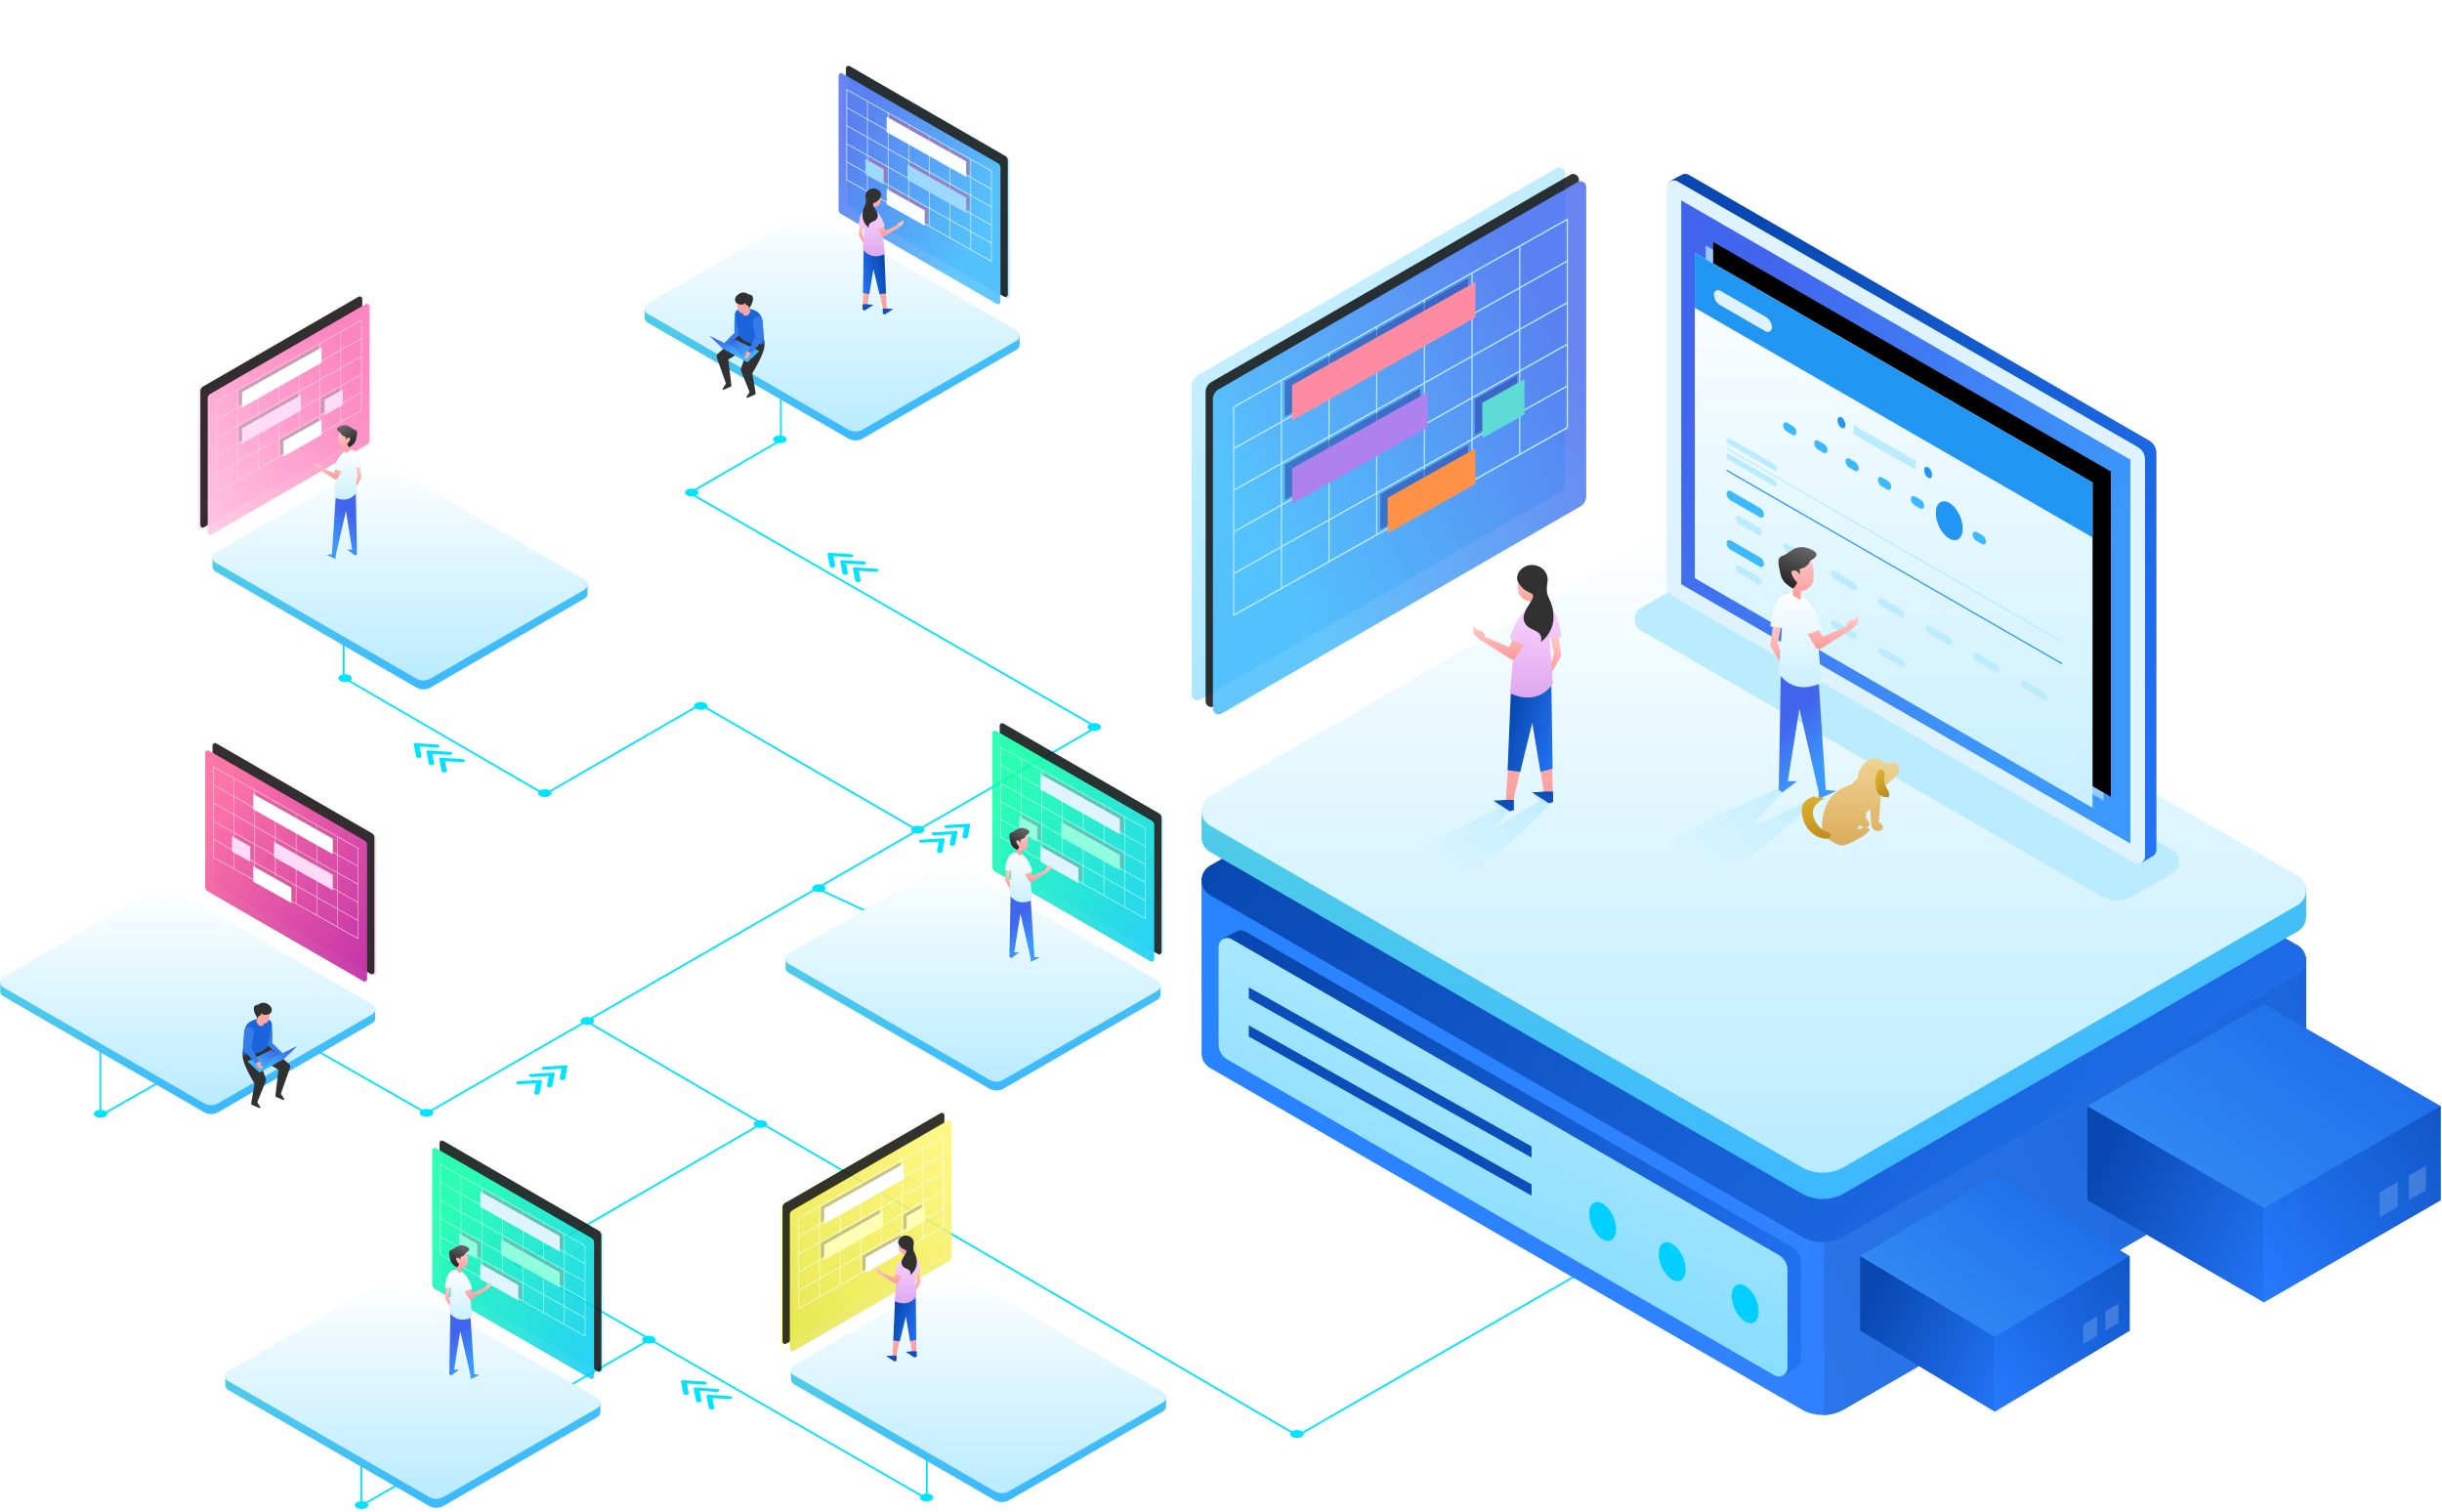 <svg xmlns="http://www.w3.org/2000/svg" xmlns:xlink="http://www.w3.org/1999/xlink" width="667" height="413"><defs><linearGradient x1="100%" y1="19.715%" x2="-11.455%" y2="12.519%" id="A"><stop stop-color="#3780FF" offset="0%"/><stop stop-color="#2684FF" offset="100%"/></linearGradient><linearGradient x1="111.849%" y1="-16.794%" x2="-212.864%" y2="138.276%" id="B"><stop stop-color="#1862D9" offset="0%"/><stop stop-color="#4590FF" offset="100%"/></linearGradient><linearGradient x1="128.456%" y1="81.38%" x2="12.428%" y2="18.359%" id="C"><stop stop-color="#277AFF" offset="0%"/><stop stop-color="#0848B0" offset="100%"/></linearGradient><linearGradient x1="57.507%" y1="95.637%" x2="-49.204%" y2="-66.989%" id="D"><stop stop-color="#3DB9FF" offset="0%"/><stop stop-color="#5EDBD5" offset="100%"/></linearGradient><linearGradient x1="50%" y1="0%" x2="50%" y2="100%" id="E"><stop stop-color="#fff" offset="0%"/><stop stop-color="#B9EBFF" offset="100%"/></linearGradient><linearGradient x1="7.196%" y1="79.136%" x2="104.395%" y2="-14.178%" id="F"><stop stop-color="#BAEBFF" stop-opacity="0" offset="0%"/><stop stop-color="#B9EBFF" offset="100%"/></linearGradient><linearGradient x1="82.518%" y1="72.149%" x2="12.428%" y2="18.359%" id="G"><stop stop-color="#3C99FB" offset="0%"/><stop stop-color="#4265ED" offset="100%"/></linearGradient><linearGradient x1="50%" y1="0%" x2="50%" y2="128.597%" id="H"><stop stop-color="#fff" offset="0%"/><stop stop-color="#B9EBFF" offset="100%"/></linearGradient><path id="I" d="M8.418 110.934l108.638 62.722V84.803L8.418 22.081z"/><filter x="-14.3%" y="-15.5%" width="137.7%" height="127.0%" filterUnits="objectBoundingBox" id="J"><feOffset dx="5" dy="-3" in="SourceAlpha" result="A"/><feGaussianBlur stdDeviation="6" in="A" result="B"/><feColorMatrix values="0 0 0 0 0.031 0 0 0 0 0.282 0 0 0 0 0.69 0 0 0 0.651 0" type="matrix" in="B"/><filter/></filter><linearGradient x1="128.096%" y1="-83.171%" x2="50%" y2="78.965%" id="K"><stop stop-color="#fff" offset="0%"/><stop stop-color="#87DDFF" offset="100%"/></linearGradient><linearGradient x1="82.518%" y1="72.149%" x2="12.428%" y2="18.359%" id="L"><stop stop-color="#3CB8FB" offset="0%"/><stop stop-color="#4265ED" offset="100%"/></linearGradient><path d="M107.759 63.409v84.51a1.56 1.56 0 0 1-2.341 1.351L7.363 92.658a3.12 3.12 0 0 1-1.56-2.703V5.445a1.56 1.56 0 0 1 2.341-1.351l98.055 56.612a3.12 3.12 0 0 1 1.56 2.703z" id="M"/><filter x="-28.4%" y="-22.7%" width="160.8%" height="142.6%" filterUnits="objectBoundingBox" id="N"><feOffset dx="2" dy="-2" in="SourceAlpha" result="A"/><feGaussianBlur stdDeviation="10" in="A" result="B"/><feColorMatrix values="0 0 0 0 0.729 0 0 0 0 0.922 0 0 0 0 1 0 0 0 0.502 0" type="matrix" in="B"/><filter/></filter><linearGradient x1="50%" y1="0%" x2="50%" y2="100%" id="O"><stop stop-color="#FECAC8" offset="0%"/><stop stop-color="#FC9A97" offset="100%"/></linearGradient><linearGradient x1="50%" y1="0%" x2="50%" y2="128.597%" id="P"><stop stop-color="#FED5FF" offset="0%"/><stop stop-color="#D199E9" offset="100%"/></linearGradient><linearGradient x1="50%" y1="0%" x2="50%" y2="100%" id="Q"><stop stop-color="#FECAC8" offset="0%"/><stop stop-color="#FDA9A6" offset="69.166%"/><stop stop-color="#FC9A97" offset="100%"/></linearGradient><linearGradient x1="82.518%" y1="72.149%" x2="61.235%" y2="19.417%" id="R"><stop stop-color="#3C99FB" offset="0%"/><stop stop-color="#4265ED" offset="100%"/></linearGradient><linearGradient x1="100%" y1="-13.969%" x2="50%" y2="100%" id="S"><stop stop-color="#7E7E7E" offset="0%"/><stop stop-color="#272727" offset="100%"/></linearGradient><linearGradient x1="94.27%" y1="18.895%" x2="18.258%" y2="106.239%" id="T"><stop stop-color="#1E6CE9" offset="0%"/><stop stop-color="#3C99FB" offset="100%"/></linearGradient><linearGradient x1="0%" y1="100%" x2="145.509%" y2="-28.14%" id="U"><stop stop-color="#277AFF" offset="0%"/><stop stop-color="#0848B0" offset="100%"/></linearGradient><linearGradient x1="50%" y1="0%" x2="50%" y2="100%" id="V"><stop stop-color="#EFD595" offset="0%"/><stop stop-color="#DBAC5C" offset="100%"/></linearGradient><linearGradient x1="50%" y1="0%" x2="100%" y2="149.243%" id="W"><stop stop-color="#DAAF2D" offset="0%"/><stop stop-color="#B27714" offset="100%"/></linearGradient><linearGradient x1="85.303%" y1="117.101%" x2="12.428%" y2="18.359%" id="X"><stop stop-color="#FF8FC6" offset="0%"/><stop stop-color="#FFCCE4" offset="100%"/></linearGradient><linearGradient x1="6.21%" y1="15.04%" x2="100%" y2="106.844%" id="Y"><stop stop-color="#FF5892" offset="0%"/><stop stop-color="#B10798" offset="100%"/></linearGradient><path d="M46.733 27.499V64.15c0 .374-.303.677-.677.677-.119 0-.235-.031-.338-.091L3.193 40.184c-.419-.242-.677-.689-.677-1.172V2.361c0-.374.303-.677.677-.677.119 0 .235.031.338.091l42.525 24.552c.419.242.677.689.677 1.172z" id="Z"/><filter x="-65.6%" y="-52.3%" width="240.2%" height="198.2%" filterUnits="objectBoundingBox" id="a"><feOffset dx="2" dy="-2" in="SourceAlpha" result="A"/><feGaussianBlur stdDeviation="10" in="A" result="B"/><feColorMatrix values="0 0 0 0 0.729 0 0 0 0 0.922 0 0 0 0 1 0 0 0 0.502 0" type="matrix" in="B"/><filter/></filter><linearGradient x1="12.428%" y1="18.359%" x2="100%" y2="106.844%" id="b"><stop stop-color="#FB6AB1" offset="0%"/><stop stop-color="#FFC5E1" offset="100%"/></linearGradient><path d="M46.733 27.499V64.15c0 .374-.303.677-.677.677-.119 0-.235-.031-.338-.091L3.193 40.184c-.419-.242-.677-.689-.677-1.172V2.361c0-.374.303-.677.677-.677.119 0 .235.031.338.091l42.525 24.552c.419.242.677.689.677 1.172z" id="c"/><filter x="-65.6%" y="-52.3%" width="240.2%" height="198.2%" filterUnits="objectBoundingBox" id="d"><feOffset dx="2" dy="-2" in="SourceAlpha" result="A"/><feGaussianBlur stdDeviation="10" in="A" result="B"/><feColorMatrix values="0 0 0 0 0.729 0 0 0 0 0.922 0 0 0 0 1 0 0 0 0.502 0" type="matrix" in="B"/><filter/></filter><linearGradient x1="85.303%" y1="117.101%" x2="12.428%" y2="18.359%" id="e"><stop stop-color="#F6FA00" offset="0%"/><stop stop-color="#FFFDB1" offset="100%"/></linearGradient><linearGradient x1="-5.711%" y1="7.777%" x2="100%" y2="146.195%" id="f"><stop stop-color="#FFF66C" offset="0%"/><stop stop-color="#DADC31" offset="100%"/></linearGradient><path d="M46.733 27.499V64.15c0 .374-.303.677-.677.677-.119 0-.235-.031-.338-.091L3.193 40.184c-.419-.242-.677-.689-.677-1.172V2.361c0-.374.303-.677.677-.677.119 0 .235.031.338.091l42.525 24.552c.419.242.677.689.677 1.172z" id="g"/><filter x="-65.6%" y="-52.3%" width="240.2%" height="198.2%" filterUnits="objectBoundingBox" id="h"><feOffset dx="2" dy="-2" in="SourceAlpha" result="A"/><feGaussianBlur stdDeviation="10" in="A" result="B"/><feColorMatrix values="0 0 0 0 0.729 0 0 0 0 0.922 0 0 0 0 1 0 0 0 0.502 0" type="matrix" in="B"/><filter/></filter><path d="M46.733 27.499V64.15c0 .374-.303.677-.677.677-.119 0-.235-.031-.338-.091L3.193 40.184c-.419-.242-.677-.689-.677-1.172V2.361c0-.374.303-.677.677-.677.119 0 .235.031.338.091l42.525 24.552c.419.242.677.689.677 1.172z" id="i"/><filter x="-65.6%" y="-52.3%" width="240.2%" height="198.2%" filterUnits="objectBoundingBox" id="j"><feOffset dx="2" dy="-2" in="SourceAlpha" result="A"/><feGaussianBlur stdDeviation="10" in="A" result="B"/><feColorMatrix values="0 0 0 0 0.729 0 0 0 0 0.922 0 0 0 0 1 0 0 0 0.502 0" type="matrix" in="B"/><filter/></filter><linearGradient x1="85.303%" y1="117.101%" x2="12.428%" y2="18.359%" id="k"><stop stop-color="#6DE1FF" offset="0%"/><stop stop-color="#8FFFE3" offset="100%"/></linearGradient><linearGradient x1="12.428%" y1="18.359%" x2="100%" y2="106.844%" id="l"><stop stop-color="#00FFA1" offset="0%"/><stop stop-color="#00C4FB" offset="100%"/></linearGradient><path d="M46.733 27.499V64.15c0 .374-.303.677-.677.677-.119 0-.235-.031-.338-.091L3.193 40.184c-.419-.242-.677-.689-.677-1.172V2.361c0-.374.303-.677.677-.677.119 0 .235.031.338.091l42.525 24.552c.419.242.677.689.677 1.172z" id="m"/><filter x="-65.6%" y="-52.3%" width="240.2%" height="198.2%" filterUnits="objectBoundingBox" id="n"><feOffset dx="2" dy="-2" in="SourceAlpha" result="A"/><feGaussianBlur stdDeviation="10" in="A" result="B"/><feColorMatrix values="0 0 0 0 0.729 0 0 0 0 0.922 0 0 0 0 1 0 0 0 0.502 0" type="matrix" in="B"/><filter/></filter><path d="M46.733 27.499V64.15c0 .374-.303.677-.677.677-.119 0-.235-.031-.338-.091L3.193 40.184c-.419-.242-.677-.689-.677-1.172V2.361c0-.374.303-.677.677-.677.119 0 .235.031.338.091l42.525 24.552c.419.242.677.689.677 1.172z" id="o"/><filter x="-65.6%" y="-52.3%" width="240.2%" height="198.2%" filterUnits="objectBoundingBox" id="p"><feOffset dx="2" dy="-2" in="SourceAlpha" result="A"/><feGaussianBlur stdDeviation="10" in="A" result="B"/><feColorMatrix values="0 0 0 0 0.729 0 0 0 0 0.922 0 0 0 0 1 0 0 0 0.502 0" type="matrix" in="B"/><filter/></filter></defs><g transform="translate(0 18)" fill="none" fill-rule="evenodd"><g stroke-width=".5" stroke="#00E4FF"><path d="M482.362 300.562l-127.948 73.587-194.257-113.197m47.478 28.203l-65.827 38.135 111.332 64.101v-14.114"/><path d="M213.291 74.178v28.041l-24.902 14.427 111.332 64.1m-121.76 166.876L98.678 393.27v-12.598"/><path d="M93.861 154.04v13.079l54.9 31.878 42.499-24.572 59.367 34.357m49.378-28.439L116.518 286.078l-43.884-25.031-45.228 25.693v-23.547"/><path d="M223.087 224.635l24.452 11.344"/></g><path d="M354.247 372.635c1.018 0 1.843.476 1.843 1.062s-.825 1.062-1.843 1.062-1.843-.475-1.843-1.062.825-1.062 1.843-1.062zm-101.167 17.364c1.018 0 1.843.475 1.843 1.061s-.825 1.062-1.843 1.062-1.843-.475-1.843-1.062.825-1.061 1.843-1.061zm-45.364-102.037c1.018 0 1.843.475 1.843 1.061s-.825 1.062-1.843 1.062-1.843-.475-1.843-1.062.825-1.061 1.843-1.061zm-65.529 38.099c1.018 0 1.843.475 1.843 1.061s-.825 1.062-1.843 1.062-1.843-.475-1.843-1.062.825-1.061 1.843-1.061zm-25.693-41.147c1.018 0 1.843.475 1.843 1.061s-.825 1.062-1.843 1.062-1.843-.475-1.843-1.062.825-1.061 1.843-1.061zm-89.018.265c1.018 0 1.843.475 1.843 1.061s-.825 1.062-1.843 1.062-1.843-.475-1.843-1.062.825-1.061 1.843-1.061zM160.43 259.81c1.018 0 1.843.475 1.843 1.062s-.825 1.061-1.843 1.061-1.843-.475-1.843-1.061.825-1.062 1.843-1.062zM98.767 392.061c1.018 0 1.843.475 1.843 1.062s-.825 1.061-1.843 1.061-1.843-.475-1.843-1.061.825-1.062 1.843-1.062zm151.911-184.504c1.018 0 1.843.475 1.843 1.061s-.825 1.062-1.843 1.062-1.843-.475-1.843-1.062.825-1.061 1.843-1.061zm-27 16c1.018 0 1.843.475 1.843 1.061s-.825 1.062-1.843 1.062-1.843-.475-1.843-1.062.825-1.061 1.843-1.061zm-46.453 123.298c1.018 0 1.843.475 1.843 1.061s-.825 1.062-1.843 1.062-1.843-.475-1.843-1.062.825-1.061 1.843-1.061zM72.489 260.315c1.018 0 1.843.475 1.843 1.061s-.825 1.062-1.843 1.062-1.843-.475-1.843-1.062.825-1.061 1.843-1.061zm76.321-62.713c1.018 0 1.843.475 1.843 1.062s-.825 1.061-1.843 1.061-1.843-.475-1.843-1.061.825-1.062 1.843-1.062zm42.598-23.828c1.018 0 1.843.476 1.843 1.062s-.825 1.062-1.843 1.062-1.843-.475-1.843-1.062.825-1.062 1.843-1.062zm-97.159-7.589c1.018 0 1.843.475 1.843 1.061s-.825 1.062-1.843 1.062-1.843-.475-1.843-1.062.825-1.061 1.843-1.061zm204.648 13.335c1.018 0 1.843.475 1.843 1.061s-.825 1.062-1.843 1.062-1.843-.475-1.843-1.062.825-1.061 1.843-1.061zm-109.982-64.056c1.018 0 1.843.475 1.843 1.061s-.825 1.062-1.843 1.062-1.843-.475-1.843-1.062.825-1.061 1.843-1.061zm24.097-14.518c1.018 0 1.843.475 1.843 1.062s-.825 1.061-1.843 1.061-1.843-.475-1.843-1.061.825-1.062 1.843-1.062z" fill="#00E4FF"/><g transform="translate(325 27)"><path d="M304.902 216.355v47.502c.041.967-.144 1.978-.668 2.885-.41.71-.999 1.299-1.708 1.708l-123.848 71.503a11.67 11.67 0 0 1-11.669 0L5.518 246.719a4.67 4.67 0 0 1-2.311-4.511l-.023-47.502h14.335l272.863 21.649h14.521z" fill="url(#A)"/><path d="M173.172 341.514V207.056l117.209 9.299h14.521v47.502c.041.967-.144 1.978-.668 2.885-.41.71-.999 1.299-1.708 1.708l-123.848 71.503c-1.707.986-3.601 1.505-5.505 1.559z" fill="url(#B)"/><path d="M268.687 281.059c0-.342.182-.658.478-.829l30.051-17.35a.48.48 0 0 1 .717.414v.463c0 .342-.182.657-.478.828l-30.051 17.35a.48.48 0 0 1-.717-.414v-.463zm0-6.248c0-.342.182-.658.478-.829l30.051-17.35a.48.48 0 0 1 .717.414v.463c0 .342-.182.658-.478.828l-30.051 17.35a.48.48 0 0 1-.717-.414v-.463zm0-6c0-.342.182-.658.478-.829l30.051-17.35a.48.48 0 0 1 .717.414v.463c0 .342-.182.658-.478.828l-30.051 17.35a.48.48 0 0 1-.717-.414v-.463z" fill="#0848B0" opacity=".8"/><path d="M141.035 119.935l161.49 93.236a4.67 4.67 0 0 1 0 8.084l-123.848 71.503a11.67 11.67 0 0 1-11.669 0L5.518 199.523a4.67 4.67 0 0 1-1.708-6.376c.41-.71.999-1.299 1.708-1.708l123.848-71.503c3.611-2.085 8.059-2.085 11.669 0z" fill="url(#C)"/><path d="M304.902 197.355v7.502c.041.967-.144 1.978-.668 2.885-.41.71-.999 1.299-1.708 1.708l-123.848 71.503a11.67 11.67 0 0 1-11.669 0L5.518 187.719a4.67 4.67 0 0 1-2.311-4.511l-.023-7.502h14.335l272.863 21.649h14.521z" fill="url(#D)"/><path d="M141.035 100.935l161.49 93.236a4.67 4.67 0 0 1 0 8.084l-123.848 71.503a11.67 11.67 0 0 1-11.669 0L5.518 180.523a4.67 4.67 0 0 1-1.708-6.376c.41-.71.999-1.299 1.708-1.708l123.848-71.503c3.611-2.085 8.059-2.085 11.669 0z" fill="url(#E)"/><g fill="url(#F)"><path d="M160.274 170.481l-21.485 9.663c-9.635 6.326-11.12 10.458-4.455 12.395 9.997 2.906 21.006-5.167 21.006-5.167l19.976-16.89c-14.274 7.271-21.323 10.492-21.146 9.663s3.692-4.669 10.546-11.521l-4.442 1.858z"/><path d="M68.797 183.515c-9.635 6.325-4.052 10.632 2.718 11.3 4.513.445 13.707-6.554 27.583-20.997l-5.752-2.429 2.031 2.429-12.322 7.527 4.177-4.818-4.177-2.709 1.012 1.901-15.269 7.796z"/></g><path d="M143.08 114.809l125.393 72.396c1.733 1 2.327 3.217 1.327 4.951a3.62 3.62 0 0 1-1.327 1.327l-10.741 6.201a9.06 9.06 0 0 1-9.061 0l-125.393-72.395c-1.733-1.001-2.327-3.218-1.327-4.951a3.63 3.63 0 0 1 1.327-1.327l10.741-6.201a9.06 9.06 0 0 1 9.061 0z" fill="#BAEBFF"/><g transform="translate(129.5 2)"><path d="M134.501 76.794v108.317a2 2 0 0 1-1.016 1.742c-.29.164-2.86 1.796-3.218 1.796-.234 0-41.715-24.789-124.444-74.366a4 4 0 0 1-2-3.464L1.182 3.196c0-.715 2.961-2.06 3.582-2.39S5.434.502 5.824.502a2 2 0 0 1 1 .268l125.678 72.56a4 4 0 0 1 2 3.464z" fill="url(#C)"/><path d="M131.387 78.569v108.317a2 2 0 0 1-3 1.732L2.71 116.058a4 4 0 0 1-2-3.464V4.277a2 2 0 0 1 3-1.732l125.678 72.56a4 4 0 0 1 2 3.464z" fill="#DFF3FF"/><g fill-rule="nonzero"><path d="M4.71 112.593l122.678 70.828V78.569L4.71 7.741z" fill="url(#G)"/><path d="M11.418 108.934l108.638 62.722V82.803L11.418 20.081z" fill="#99CBFF"/><use filter="url(#J)" xlink:href="#I" fill="#000"/><use xlink:href="#I" fill="url(#H)"/><path d="M8.418 37.071l108.638 62.722v-14.99L8.418 22.081z" fill="#2296F3"/></g><path d="M51.728 69.064l17.02 9.812v2.484l-17.02-9.812z" fill="#BAEBFF"/><path d="M33.62 68.461l1.474.85a2.15 2.15 0 0 1 1.076 1.862.72.72 0 0 1-.718.718c-.126 0-.249-.033-.358-.096l-1.474-.85a2.15 2.15 0 0 1-1.076-1.862.72.72 0 0 1 1.076-.622zm8.489 4.895l1.474.85a2.15 2.15 0 0 1 1.076 1.862.72.72 0 0 1-.718.718c-.126 0-.249-.033-.358-.096l-1.474-.85a2.15 2.15 0 0 1-1.076-1.862.72.72 0 0 1 .718-.718c.126 0 .249.033.358.096zm8.531 4.918l1.474.85a2.15 2.15 0 0 1 1.076 1.862.72.72 0 0 1-1.076.622l-1.474-.85a2.15 2.15 0 0 1-1.076-1.862.72.72 0 0 1 .718-.718c.126 0 .249.033.358.096zm8.861 5.108l1.474.85a2.15 2.15 0 0 1 1.076 1.862.72.72 0 0 1-.718.718c-.126 0-.249-.033-.358-.096l-1.474-.85a2.15 2.15 0 0 1-1.076-1.862.72.72 0 0 1 .718-.718c.126 0 .249.033.358.096zm9.004 5.191l1.474.85a2.15 2.15 0 0 1 1.076 1.862.72.72 0 0 1-.718.717c-.126 0-.249-.033-.358-.096l-1.474-.85a2.15 2.15 0 0 1-1.076-1.862.72.72 0 0 1 .718-.717c.126 0 .249.033.358.096zm16.885 9.734l1.474.85a2.15 2.15 0 0 1 1.076 1.862.72.72 0 0 1-.718.718c-.126 0-.249-.033-.358-.096l-1.474-.85a2.15 2.15 0 0 1-1.076-1.862.72.72 0 0 1 .718-.718c.126 0 .249.033.358.096z" fill="#3DB9FF"/><path d="M17.839 72.726l12.261 7.068a1.46 1.46 0 0 1 .731 1.265c0 .27-.218.487-.487.487a.49.49 0 0 1-.243-.065l-12.261-7.069a1.46 1.46 0 0 1-.731-1.265c0-.269.218-.487.487-.487.085 0 .169.022.243.065zm0 4.311l12.261 7.069a1.46 1.46 0 0 1 .731 1.265c0 .269-.218.487-.487.487-.085 0-.169-.022-.243-.065l-12.261-7.069a1.46 1.46 0 0 1-.731-1.265c0-.269.218-.487.487-.487.085 0 .169.022.243.065z" fill="#BAEBFF"/><path d="M18.214 87.14l7.982 4.602a2.21 2.21 0 0 1 1.105 1.913c0 .407-.33.737-.737.737a.74.74 0 0 1-.368-.099l-7.982-4.602c-.684-.394-1.105-1.123-1.105-1.913 0-.407.33-.737.737-.737a.74.74 0 0 1 .368.099z" fill="#3DB9FF"/><path d="M15.367 32.399l12.398 7.147a3.43 3.43 0 0 1 1.716 2.971c0 .632-.512 1.145-1.145 1.145-.201 0-.398-.053-.572-.153l-12.398-7.147a3.43 3.43 0 0 1-1.716-2.971c0-.632.512-1.145 1.145-1.145.201 0 .398.053.572.153z" fill="#DFF3FF"/><path d="M18.214 100.626l7.982 4.602a2.21 2.21 0 0 1 1.105 1.913c0 .407-.33.737-.737.737a.74.74 0 0 1-.368-.099l-7.982-4.602c-.684-.394-1.105-1.123-1.105-1.913 0-.407.33-.737.737-.737a.74.74 0 0 1 .368.099z" fill="#3DB9FF"/><path d="M20.512 93.982l5.294 3.052c.566.326.915.93.915 1.583a.61.61 0 0 1-.915.529l-5.294-3.052a1.83 1.83 0 0 1-.915-1.583.61.61 0 0 1 .61-.61c.107 0 .212.028.305.082zm0 13.486l5.294 3.052c.566.326.915.93.915 1.583a.61.61 0 0 1-.915.529l-5.294-3.052a1.83 1.83 0 0 1-.915-1.583.61.61 0 0 1 .61-.61c.107 0 .212.028.305.082zm13.012-5.984l5.294 3.052c.566.326.915.93.915 1.583a.61.61 0 0 1-.915.529l-5.294-3.052a1.83 1.83 0 0 1-.915-1.583.61.61 0 0 1 .61-.61c.107 0 .212.028.305.082zm0 13.486l5.294 3.052c.566.326.915.93.915 1.583a.61.61 0 0 1-.915.529l-5.294-3.052a1.83 1.83 0 0 1-.915-1.583.61.61 0 0 1 .61-.61c.107 0 .212.028.305.082zm12.981-6.002l5.294 3.052c.566.326.915.93.915 1.583a.61.61 0 0 1-.915.529l-5.294-3.052a1.83 1.83 0 0 1-.915-1.583.61.61 0 0 1 .61-.61c.107 0 .212.028.305.082zm0 13.486l5.294 3.052c.566.326.915.93.915 1.583a.61.61 0 0 1-.915.529l-5.294-3.052a1.83 1.83 0 0 1-.915-1.583.61.61 0 0 1 .61-.61c.107 0 .212.028.305.082zm12.981-6.002l5.294 3.052c.566.326.915.93.915 1.583a.61.61 0 0 1-.915.529l-5.294-3.052a1.83 1.83 0 0 1-.915-1.583.61.61 0 0 1 .61-.61c.107 0 .212.028.305.082zm0 13.486l5.294 3.052c.566.326.915.93.915 1.583a.61.61 0 0 1-.915.529l-5.294-3.052a1.83 1.83 0 0 1-.915-1.583.61.61 0 0 1 .61-.61c.107 0 .212.028.305.082zm12.981-6.002l5.294 3.052c.566.326.915.93.915 1.583a.61.61 0 0 1-.915.529l-5.294-3.052a1.83 1.83 0 0 1-.915-1.583.61.61 0 0 1 .61-.61c.107 0 .212.028.305.082zm12.981 7.484l5.294 3.052c.566.326.915.93.915 1.583a.61.61 0 0 1-.915.529l-5.294-3.052a1.83 1.83 0 0 1-.915-1.583.61.61 0 0 1 .61-.61c.107 0 .212.028.305.082zm12.981 7.484l5.294 3.052c.566.326.915.93.915 1.583a.61.61 0 0 1-.915.529l-5.294-3.052a1.83 1.83 0 0 1-.915-1.583.61.61 0 0 1 .61-.61c.107 0 .212.028.305.082z" fill="#BAEBFF"/><path d="M17.109 81.285L108.72 134.1v.386L17.109 81.671z" fill="#2296F3"/><path d="M17.109 75.285L108.72 128.1v.386L17.109 75.671z" fill="#BAEBFF"/><path d="M75.573 92.647l1.474.85a2.15 2.15 0 0 1 1.076 1.862.72.72 0 0 1-.718.717c-.126 0-.249-.033-.358-.096l-1.474-.85a2.15 2.15 0 0 1-1.076-1.862.72.72 0 0 1 1.076-.622z" fill="#D8D8D8"/><path d="M77.922 100.116c2.031 1.171 3.678-.061 3.678-2.752s-1.647-5.822-3.678-6.993-3.678.061-3.678 2.752 1.647 5.822 3.678 6.993zM48.483 69.868c.597.344 1.082-.018 1.082-.81s-.484-1.712-1.082-2.057-1.082.018-1.082.81.484 1.712 1.082 2.057zm23.655 13.637c.597.345 1.082-.018 1.082-.809s-.484-1.712-1.082-2.057-1.082.018-1.082.81.484 1.712 1.082 2.057z" fill="#2296F3"/></g><path d="M166.935 299.826v26.671a2.38 2.38 0 0 1-1.208 2.071c-.345.195-3.401 2.136-3.826 2.136-.278 0-49.603-29.476-147.975-88.428-1.472-.85-2.378-2.42-2.378-4.119l-3.142-25.846c0-.851 3.521-2.45 4.259-2.842s.798-.361 1.261-.361a2.38 2.38 0 0 1 1.189.318l149.442 86.281c1.472.85 2.378 2.42 2.378 4.119z" fill="url(#C)"/><path d="M163.232 301.936v26.671a2.38 2.38 0 0 1-3.567 2.06L10.222 244.386c-1.472-.85-2.378-2.42-2.378-4.119v-26.671a2.38 2.38 0 0 1 3.567-2.06l149.442 86.281c1.472.85 2.378 2.42 2.378 4.119z" fill="url(#K)"/><path d="M151.678 315.999c-2.031-1.171-3.678-4.302-3.678-6.993s1.647-3.923 3.678-2.752 3.678 4.302 3.678 6.993-1.647 3.923-3.678 2.752zm-19.947-11.485c-2.031-1.171-3.678-4.302-3.678-6.993s1.647-3.923 3.678-2.752 3.678 4.302 3.678 6.993-1.647 3.923-3.678 2.752zm-19-11c-2.031-1.171-3.678-4.302-3.678-6.993s1.647-3.923 3.678-2.752 3.678 4.302 3.678 6.993-1.647 3.923-3.678 2.752z" fill="#00CFFF"/><path d="M93.328 268.146v3.058L16.09 227.749v-3.059l77.238 43.455zm0 10.383v3.059L16.09 238.132v-3.059l77.238 43.455z" fill="#0C4EB9"/><g transform="translate(.495 .649)"><path d="M101.956 59.606v84.51a1.56 1.56 0 0 1-2.341 1.351L1.56 88.856A3.12 3.12 0 0 1 0 86.153V1.643A1.56 1.56 0 0 1 2.341.291l98.055 56.612a3.12 3.12 0 0 1 1.56 2.703z" transform="matrix(-1 0 0 1 101.956 0)" fill="url(#K)" opacity=".7"/><g transform="matrix(-1 0 0 1 113.561 0)" opacity=".8"><use filter="url(#N)" xlink:href="#M" fill="#000"/><use xlink:href="#M" fill="url(#L)"/></g></g><path d="M103.276 14.592v57.325l-91.459 51.456V66.048l91.459-51.456zM12.139 66.293v10.948l12.697-7.143V59.15l-12.697 7.143zm0 11.375v10.948l12.697-7.143V70.524l-12.697 7.143zm13.019-18.699v10.948l12.697-7.143V51.825l-12.697 7.143zm0 11.375V81.29l12.697-7.143V63.199l-12.697 7.143zm13.019-18.699v10.948l12.697-7.143V44.5l-12.697 7.143zm0 11.375v10.948l12.697-7.143V55.874l-12.697 7.143zm13.019-18.699v10.948l12.697-7.143V37.175l-12.697 7.143zm0 11.375v10.948l12.697-7.143V48.549l-12.697 7.143zm13.019-18.699v10.948l12.697-7.143V29.85l-12.697 7.143zm0 11.375v10.948l12.697-7.143V41.224l-12.697 7.143zm13.019-18.699v10.948l12.697-7.143V22.525l-12.697 7.143zm0 11.375v10.948l12.697-7.143V33.899l-12.697 7.143zm13.019-18.699v10.948l12.697-7.143V15.2l-12.697 7.143zm0 11.375v10.948l12.697-7.143V26.575l-12.697 7.143zM12.139 89.042V99.99l12.697-7.143V81.899l-12.697 7.143zm13.019-7.325v10.948l12.697-7.143V74.574l-12.697 7.143zm13.019-7.325V85.34l12.697-7.143V67.249l-12.697 7.143zm13.019-7.325v10.948l12.697-7.143V59.924l-12.697 7.143zm13.019-7.325V70.69l12.697-7.143V52.599l-12.697 7.143zm13.019-7.325v10.948l12.697-7.143V45.274l-12.697 7.143zm13.019-7.325V56.04l12.697-7.143V37.949l-12.697 7.143zm-78.117 55.324v10.948l12.697-7.143V93.273l-12.697 7.143zm13.019-7.325v10.948l12.697-7.143V85.948l-12.697 7.143zm13.019-7.325v10.948l12.697-7.143V78.623l-12.697 7.143zm13.019-7.325V89.39l12.697-7.143V71.298l-12.697 7.143zm13.019-7.325v10.948l12.697-7.143V63.973l-12.697 7.143zm13.019-7.325V74.74l12.697-7.143V56.649l-12.697 7.143zm13.019-7.325v10.948l12.697-7.143V49.324l-12.697 7.143zm-78.117 55.324v10.948l12.697-7.143v-10.948l-12.697 7.143zm13.019-7.325v10.948l12.697-7.143V97.323l-12.697 7.143zm13.019-7.325v10.948l12.697-7.143V89.998l-12.697 7.143zm13.019-7.325v10.948l12.697-7.143V82.673l-12.697 7.143zm13.019-7.325v10.948l12.697-7.143V75.348l-12.697 7.143zm13.019-7.325v10.948l12.697-7.143V68.023l-12.697 7.143zm13.019-7.325v10.948l12.697-7.143V60.698l-12.697 7.143z" fill="#BAEBFF" fill-rule="nonzero"/><path d="M25.924 59.19l50.057-28.163v9.669L25.924 68.859zm0 22.749l37.002-20.817v9.668L25.924 91.608zm26.11 8.046l23.947-13.473v9.669L52.034 99.654zm25.848-25.95l11.51-6.476v9.669l-11.51 6.476z" fill="#2344A0" opacity=".548"/><path d="M27.924 60.19l50.057-28.163v9.669L27.924 69.859z" fill="#FF8BA3"/><path d="M27.924 82.939l37.002-20.818v9.669L27.924 92.608z" fill="#AE81ED"/><path d="M54.034 90.986l23.947-13.473v9.669l-23.947 13.473z" fill="#FF9247"/><path d="M79.882 65.035l11.51-6.476v9.669l-11.51 6.476z" fill="#5EDBD5"/><path d="M88.208 144.217L86.313 173.6l-2.824.314 4.719 2.163v-1.813l5.296-22.854 3.177 20.01-2.78.166 4.233 2.678 1.007-.664-.565-31.47z" fill="url(#O)"/><path d="M86.788 165.387l3.451.452 3.264-13.382 2.273 13.382 3.295-.854-.35-23.699-11.072 3.031z" fill="url(#C)"/><path d="M100.743 128.833l.676 5.388-2.912 4.985v-2.548l.89-3.082-.89-4.743z" fill="url(#O)"/><path d="M87.459 144.378c4.808 2.169 8.706 1.32 11.693-2.548l-.907-12.623 3.196-.257c-.681-6.298-2.67-9.318-5.966-9.061s-5.968 3.278-8.016 9.061l1.077 2.607-1.077 12.82z" fill="url(#P)"/><path d="M88.144 129.943l3.1 1.087-2.223 3.667a1 1 0 0 1-1.374.336l-.017-.01-8.752-5.545-1.406-1.436v-1.977l1.03 1.018.638.106c.856.143 1.483.883 1.483 1.75l6.536 2.841.984-1.837z" fill="url(#Q)"/><g fill="#0D50BD"><path d="M86.342 173.499l-3.448.204 4.464 2.902 1.153-.335v-2.771h-2.169zm10.692-2.235l-3.448.204 4.464 2.902 1.153-.335v-2.771h-2.169z"/><path d="M97.034 171.264l-3.448.204 4.464 2.902 1.153-.335v-2.771z"/></g><path d="M89.909 111.667c-.56 3.162-.422 5.217.413 6.166s1.763 1.423 2.785 1.423v2.428l2.165-1.141v-3.325c1.497-1.249 2.088-2.651 1.771-4.208-.429-2.112-2.489-3.475-4.601-3.046a3.9 3.9 0 0 0-2.227 1.335l-.305.369z" fill="url(#O)"/><path d="M89.504 113.651c.67 1.538 1.853 2.644 3.547 3.318 2.542 1.01-2.773 4.452-1.774 7.658s5.251 1.792 4.67 5.724c2.531-2.135 3.643-4.725 3.337-7.769-.459-4.566-2.384-4.086-1.619-8.447s-5.095-6.69-7.799-2.943l-.311.743c-.228.546-.247 1.158-.052 1.717z" fill="#313131"/><path d="M171.771 141.381l1.895 29.383 2.824.314-4.719 2.163v-1.813l-5.296-22.854-3.154 19.817h2.544l-4.018 3.037-1.007-.664.565-31.47z" fill="url(#R)"/><path d="M159.236 125.997h2.235l-.89 4.743.89 3.083v2.547l-2.912-4.985z" fill="url(#O)"/><path d="M172.52 141.542c-4.808 2.169-8.706 1.32-11.693-2.548l.907-12.623-3.196-.257c.681-6.298 2.67-9.318 5.966-9.061s5.968 3.278 8.016 9.061l-1.077 2.607 1.077 12.82z" fill="url(#H)"/><path d="M171.835 127.107l.984 1.837 6.536-2.841c0-.868.627-1.608 1.483-1.75l.638-.106 1.03-1.018v1.977l-1.406 1.436-8.769 5.556a1 1 0 0 1-1.374-.336l-2.223-3.667 3.1-1.087z" fill="url(#Q)"/><path d="M170.07 108.831c.56 3.162.422 5.217-.413 6.166s-1.763 1.423-2.785 1.423v2.428l-2.165-1.141v-3.325c-1.497-1.249-2.088-2.651-1.771-4.208.429-2.111 2.489-3.475 4.601-3.046a3.9 3.9 0 0 1 2.227 1.335l.305.369z" fill="url(#O)"/><path d="M169.41 108.173c-.389 1.2-1.32 1.938-2.795 2.213l-.029 1.63c-.388-.892-.99-1.281-1.806-1.167-1.224.17.371 2.658.905 3.022.356.243.055.883-.905 1.919-1.967-1.071-3.105-2.341-3.413-3.809-.462-2.201-1.311-4.667.488-5.152s3.445-3.466 7.309-1.976c2.576.993 2.658 2.1.246 3.32z" fill="url(#S)"/><path d="M293.354 229.256l48.264 27.865v25.73l-48.264 27.865-48.264-27.865v-25.73z" fill="url(#T)"/><path d="M293.354 284.986v25.73l-48.264-27.865v-25.73z" fill="url(#C)"/><path d="M293.354 284.986l48.264-27.865v25.73l-48.264 27.865z" fill="url(#U)"/><path d="M329.949 277.87v6.735l-4.966 2.867v-6.736l4.966-2.867zm3-1.732l4.669-2.695v6.736l-4.669 2.695v-6.736z" fill="url(#E)" opacity=".2"/><path d="M189.365 163.204c-.86-.848-2.851-1.759-4.808 0-1.305 1.172-1.997 2.597-2.078 4.273l-1.639 1.753c-5.662 1.651-8.388 5.845-8.179 12.58l1.395 2.165c1.829 1.311 3.195 1.966 4.099 1.966 1.356 0 6.574-2.609 7.439-4.131.086-.961-1.031-1.033-3.352-.214l.708-1.223c.732.692 1.469.833 2.209.423 1.11-.615-.036-1.858-.441-2.028v-1.77l1.073-1.076.305 4.301c.24 1.29.928 1.876 2.064 1.761 1.704-.174 1.379-1.847 0-2.39l.582-7.092.317-2.18c2.895-2.308 4.453-3.858 4.675-4.651.332-1.189-.747-2.247-1.471-2.467s-2.038.848-2.898 0z" fill="url(#V)"/><g fill="url(#W)"><path d="M174.717 182.538c.518.164.518.572 0 1.225-.777.98-5.879-.059-7.276-5.16-.931-3.4.176-5.424 3.323-6.07l.387.463 1.191-.463v.463h1.161c-2.805 1.384-3.839 3.157-3.1 5.318s2.177 3.569 4.315 4.224z"/><path d="M187.907 165.689c-.425.672-.638 1.535-.638 2.588 0 3.048.834 3.951 2.373 4.403s1.648-.568 1.105-1.618-1.335-2.203-1.105-3.639c.06-.377.097-.766.11-1.168a1 1 0 0 0-1.844-.566z"/></g><path d="M219.865 276l36.82 22.088v20.396l-36.82 22.088-36.82-22.088v-20.396z" fill="url(#T)"/><path d="M219.865 320.176v20.396l-36.82-22.088v-20.396z" fill="url(#C)"/><path d="M219.865 320.176l36.82-22.088v20.396l-36.82 22.088z" fill="url(#U)"/><path d="M247.783 314.535v5.339l-3.788 2.272v-5.339l3.788-2.272zm2.289-1.373l3.562-2.137v5.339l-3.562 2.137v-5.339z" fill="url(#E)" opacity=".2"/></g><path d="M278.49 73.39v2.547c.014.328-.049.671-.227.979-.139.241-.339.441-.58.58l-42.044 24.274a3.96 3.96 0 0 1-3.961 0l-54.823-31.652c-.557-.321-.845-.93-.785-1.531l-.008-2.547h4.866l92.632 7.35h4.93z" fill="url(#D)"/><path d="M222.86 40.657l54.823 31.652c.758.438 1.018 1.407.58 2.165a1.58 1.58 0 0 1-.58.58l-42.044 24.274a3.96 3.96 0 0 1-3.961 0l-54.823-31.652c-.758-.437-1.018-1.407-.58-2.165.139-.241.339-.441.58-.58l42.044-24.274a3.96 3.96 0 0 1 3.961 0z" fill="url(#E)"/><path d="M160.49 141.39v2.547c.014.328-.049.671-.227.979-.139.241-.339.441-.58.58l-42.044 24.274a3.96 3.96 0 0 1-3.961 0l-54.823-31.652c-.557-.321-.845-.93-.785-1.531l-.008-2.547h4.866l92.632 7.35h4.93z" fill="url(#D)"/><path d="M104.86 108.657l54.823 31.652c.758.438 1.018 1.407.58 2.165a1.58 1.58 0 0 1-.58.58l-42.044 24.274a3.96 3.96 0 0 1-3.961 0l-54.823-31.652c-.758-.437-1.018-1.407-.58-2.165.139-.241.339-.441.58-.58l42.044-24.274a3.96 3.96 0 0 1 3.961 0z" fill="url(#E)"/><path d="M102.49 257.39v2.547c.014.328-.049.671-.227.979-.139.241-.339.441-.58.58L59.639 285.77a3.96 3.96 0 0 1-3.961 0L.855 254.118c-.557-.321-.845-.93-.785-1.531l-.008-2.547h4.866l92.632 7.35h4.93z" fill="url(#D)"/><path d="M46.86 224.657l54.823 31.652c.758.438 1.018 1.407.58 2.165a1.58 1.58 0 0 1-.58.58l-42.044 24.274a3.96 3.96 0 0 1-3.961 0L.855 251.675c-.758-.437-1.018-1.407-.58-2.165.139-.241.339-.441.58-.58l42.044-24.274a3.96 3.96 0 0 1 3.961 0z" fill="url(#E)"/><g transform="matrix(-1 0 0 1 103 185)"><g transform="translate(.215 .281)"><path d="M44.217 25.851v36.651c0 .374-.303.677-.677.677-.119 0-.235-.031-.338-.091L.677 38.536C.258 38.294 0 37.847 0 37.363V.712C0 .339.303.036.677.036c.119 0 .235.031.338.091L43.54 24.678c.419.242.677.689.677 1.172z" transform="matrix(-1 0 0 1 44.217 0)" fill="url(#X)" opacity=".4"/><g transform="matrix(-1 0 0 1 49.25 0)" opacity=".8"><use filter="url(#a)" xlink:href="#Z" fill="#000"/><use xlink:href="#Z" fill="url(#Y)"/></g></g><path d="M44.789 6.328v24.861L5.125 53.505V28.644L44.789 6.328zM5.265 28.75v4.748l5.506-3.098v-4.748L5.265 28.75zm0 4.933v4.748l5.506-3.098v-4.748l-5.506 3.098zm5.646-8.11v4.748l5.506-3.098v-4.748l-5.506 3.098zm0 4.933v4.748l5.506-3.098v-4.748l-5.506 3.098zm5.646-8.11v4.748l5.506-3.098v-4.748l-5.506 3.098zm0 4.933v4.748l5.506-3.098v-4.748l-5.506 3.098zm5.646-8.11v4.748l5.506-3.098v-4.748l-5.506 3.098zm0 4.933v4.748l5.506-3.098v-4.748l-5.506 3.098zm5.646-8.11v4.748l5.506-3.098v-4.748l-5.506 3.098zm0 4.933v4.748l5.506-3.098v-4.748l-5.506 3.098zm5.646-8.11v4.748l5.506-3.098V9.769l-5.506 3.098zm0 4.933v4.748l5.506-3.098v-4.748L33.497 17.8zm5.646-8.11v4.748l5.506-3.098V6.592L39.143 9.69zm0 4.933v4.748l5.506-3.098v-4.748l-5.506 3.098zM5.265 38.616v4.748l5.506-3.098v-4.748l-5.506 3.098zm5.646-3.177v4.748l5.506-3.098v-4.748l-5.506 3.098zm5.646-3.177v4.748l5.506-3.098v-4.748l-5.506 3.098zm5.646-3.177v4.748l5.506-3.098v-4.748l-5.506 3.098zm5.646-3.177v4.748l5.506-3.098v-4.748l-5.506 3.098zm5.646-3.177v4.748l5.506-3.098v-4.748l-5.506 3.098zm5.646-3.177v4.748l5.506-3.098v-4.748l-5.506 3.098zM5.265 43.549v4.748l5.506-3.098v-4.748l-5.506 3.098zm5.646-3.177v4.748l5.506-3.098v-4.748l-5.506 3.098zm5.646-3.177v4.748l5.506-3.098v-4.748l-5.506 3.098zm5.646-3.177v4.748l5.506-3.098v-4.748l-5.506 3.098zm5.646-3.177v4.748l5.506-3.098v-4.748l-5.506 3.098zm5.646-3.177v4.748l5.506-3.098v-4.748l-5.506 3.098zm5.646-3.177v4.748l5.506-3.098v-4.748l-5.506 3.098zM5.265 48.482v4.748l5.506-3.098v-4.748l-5.506 3.098zm5.646-3.177v4.748l5.506-3.098v-4.748l-5.506 3.098zm5.646-3.177v4.748l5.506-3.098v-4.748l-5.506 3.098zm5.646-3.177V43.7l5.506-3.098v-4.748l-5.506 3.098zm5.646-3.177v4.748l5.506-3.098v-4.748l-5.506 3.098zm5.646-3.177v4.748l5.506-3.098v-4.748l-5.506 3.098zm5.646-3.177v4.748l5.506-3.098v-4.748l-5.506 3.098z" fill="#FFD4E7" fill-rule="nonzero"/><path d="M11.243 25.67l21.709-12.214v4.193L11.243 29.863zm0 9.866l16.047-9.028v4.193l-16.047 9.028zm11.324 3.49l10.385-5.843v4.193l-10.385 5.843zm11.21-11.254l4.992-2.809v4.193l-4.992 2.809z" fill="#CC6196" opacity=".548"/><path d="M12.11 26.104L33.819 13.89v4.193L12.11 30.297z" fill="#fff"/><path d="M12.11 35.97l16.047-9.028v4.193L12.11 40.163z" fill="#FFDBF8"/><path d="M23.434 39.459l10.385-5.843v4.193l-10.385 5.843z" fill="#fff"/><path d="M34.644 28.205l4.992-2.809v4.193l-4.992 2.809z" fill="#FFDBF8"/></g><path d="M318.49 363.39v2.547c.014.328-.049.671-.227.979-.139.241-.339.441-.58.58l-42.044 24.274a3.96 3.96 0 0 1-3.961 0l-54.823-31.652c-.557-.321-.845-.93-.785-1.531l-.008-2.547h4.866l92.632 7.35h4.93z" fill="url(#D)"/><path d="M262.86 330.657l54.823 31.652c.758.438 1.018 1.407.58 2.165a1.58 1.58 0 0 1-.58.58l-42.044 24.274a3.96 3.96 0 0 1-3.961 0l-54.823-31.652c-.758-.437-1.018-1.407-.58-2.165.139-.241.339-.441.58-.58l42.044-24.274a3.96 3.96 0 0 1 3.961 0z" fill="url(#E)"/><path d="M187.467 363.02c-.405.026-.77-.141-.815-.373l-.648-3.335c-.03-.154.165-.293.435-.311a.86.86 0 0 1 .109 0l5.836.371c.405.026.697.234.652.466s-.41.398-.815.373l-4.461-.283c-.068-.004-.128.024-.136.062-.001.005-.001.01 0 .016l.496 2.549c.045.232-.247.44-.652.466zm3.48 1.989c-.405.026-.77-.141-.815-.373l-.648-3.335c-.03-.154.165-.293.435-.311a.86.86 0 0 1 .109 0l5.836.371c.405.026.697.234.652.466s-.41.398-.815.373l-4.461-.283c-.068-.004-.128.024-.136.062-.001.005-.001.01 0 .016l.496 2.549c.045.232-.247.44-.652.466zm3.48 1.989c-.405.026-.77-.141-.815-.373l-.648-3.335c-.03-.154.165-.293.435-.311a.86.86 0 0 1 .109 0l5.836.371c.405.026.697.234.652.466s-.41.398-.815.373l-4.461-.283c-.068-.004-.128.024-.136.062-.001.005-.001.01 0 .016l.496 2.549c.045.232-.247.44-.652.466zm-79.96-177.977c-.405.026-.77-.141-.815-.373l-.648-3.335c-.03-.155.165-.293.435-.311.036-.002.073-.002.109 0l5.836.37c.405.026.697.234.652.466s-.41.398-.815.373l-4.461-.283c-.068-.004-.128.023-.136.062-.001.005-.001.01 0 .016l.496 2.549c.045.231-.247.44-.652.466zm3.48 1.989c-.405.026-.77-.141-.815-.373l-.648-3.335c-.03-.154.165-.293.435-.311a1.01 1.01 0 0 1 .109 0l5.836.371c.405.026.697.234.652.466s-.41.398-.815.373l-4.461-.283c-.068-.004-.128.023-.136.062-.001.005-.001.01 0 .016l.496 2.549c.045.231-.247.44-.652.466zm3.48 1.989c-.405.025-.77-.141-.815-.373l-.648-3.335c-.03-.154.165-.293.435-.311a.81.81 0 0 1 .109 0l5.836.371c.405.026.697.234.652.466s-.41.398-.815.373l-4.461-.283c-.068-.004-.128.024-.136.063-.001.005-.001.01 0 .015l.496 2.549c.045.231-.247.44-.652.466zm106.04-55.978c-.405.026-.77-.141-.815-.373l-.648-3.335c-.03-.155.165-.293.435-.311a.81.81 0 0 1 .109 0l5.836.37c.405.026.697.234.652.466s-.41.398-.815.373l-4.461-.283c-.068-.004-.128.023-.136.062-.001.005-.001.01 0 .016l.496 2.549c.045.231-.247.44-.652.466zm3.48 1.989c-.405.026-.77-.141-.815-.373l-.648-3.335c-.03-.154.165-.293.435-.311a1.01 1.01 0 0 1 .109 0l5.836.371c.405.026.697.234.652.466s-.41.398-.815.373l-4.461-.283c-.068-.004-.128.023-.136.062-.001.005-.001.01 0 .016l.496 2.549c.045.231-.247.44-.652.466zm3.48 1.989c-.405.025-.77-.141-.815-.373l-.648-3.335c-.03-.154.165-.293.435-.311a.81.81 0 0 1 .109 0l5.836.371c.405.026.697.234.652.466s-.41.398-.815.373l-4.461-.283c-.068-.004-.128.024-.136.063-.001.005-.001.01 0 .015l.496 2.549c.045.231-.247.44-.652.466zM153.533 277.02c.405.026.77-.141.815-.373l.648-3.335c.03-.155-.165-.293-.435-.311a.81.81 0 0 0-.109 0l-5.836.37c-.405.026-.697.234-.652.466s.41.398.815.373l4.461-.283c.068-.004.128.023.136.062.001.005.001.01 0 .016l-.496 2.549c-.045.231.247.44.652.466zm-3.48 1.989c.405.025.77-.141.815-.373l.648-3.335c.03-.154-.165-.293-.435-.311a1.01 1.01 0 0 0-.109 0l-5.836.371c-.405.026-.697.234-.652.466s.41.398.815.373l4.461-.283c.068-.004.128.023.136.062.001.005.001.01 0 .016l-.496 2.549c-.045.231.247.44.652.466zm-3.48 1.989c.405.025.77-.141.815-.373l.648-3.335c.03-.154-.165-.293-.435-.311a.81.81 0 0 0-.109 0l-5.836.371c-.405.026-.697.234-.652.466s.41.398.815.373l4.461-.283c.068-.004.128.024.136.063.001.005.001.01 0 .015l-.496 2.549c-.045.231.247.44.652.466zm116.96-69.978c.405.026.77-.141.815-.373l.648-3.335c.03-.155-.165-.293-.435-.311a.81.81 0 0 0-.109 0l-5.836.37c-.405.026-.697.234-.652.466s.41.398.815.373l4.461-.283c.068-.004.128.023.136.062.001.005.001.01 0 .016l-.496 2.549c-.045.231.247.44.652.466zm-3.48 1.989c.405.026.77-.141.815-.373l.648-3.335c.03-.154-.165-.293-.435-.311a1.01 1.01 0 0 0-.109 0l-5.836.371c-.405.026-.697.234-.652.466s.41.398.815.373l4.461-.283c.068-.004.128.023.136.062.001.005.001.01 0 .016l-.496 2.549c-.045.231.247.44.652.466zm-3.48 1.989c.405.025.77-.141.815-.373l.648-3.335c.03-.154-.165-.293-.435-.311a.81.81 0 0 0-.109 0l-5.836.371c-.405.026-.697.234-.652.466s.41.398.815.373l4.461-.283c.068-.004.128.024.136.063.001.005.001.01 0 .015l-.496 2.549c-.045.231.247.44.652.466z" fill="#00E4FF" fill-rule="nonzero"/><g transform="translate(54 63)"><g transform="translate(.215 .281)"><path d="M44.217 25.851v36.651c0 .374-.303.677-.677.677-.119 0-.235-.031-.338-.091L.677 38.536C.258 38.294 0 37.847 0 37.363V.712C0 .339.303.036.677.036c.119 0 .235.031.338.091L43.54 24.678c.419.242.677.689.677 1.172z" transform="matrix(-1 0 0 1 44.217 0)" fill="url(#X)" opacity=".4"/><g transform="matrix(-1 0 0 1 49.25 0)" opacity=".8"><use filter="url(#d)" xlink:href="#c" fill="#000"/><use xlink:href="#c" fill="url(#b)"/></g></g><path d="M44.789 6.328v24.861L5.125 53.505V28.644L44.789 6.328zM5.265 28.75v4.748l5.506-3.098v-4.748L5.265 28.75zm0 4.933v4.748l5.506-3.098v-4.748l-5.506 3.098zm5.646-8.11v4.748l5.506-3.098v-4.748l-5.506 3.098zm0 4.933v4.748l5.506-3.098v-4.748l-5.506 3.098zm5.646-8.11v4.748l5.506-3.098v-4.748l-5.506 3.098zm0 4.933v4.748l5.506-3.098v-4.748l-5.506 3.098zm5.646-8.11v4.748l5.506-3.098v-4.748l-5.506 3.098zm0 4.933v4.748l5.506-3.098v-4.748l-5.506 3.098zm5.646-8.11v4.748l5.506-3.098v-4.748l-5.506 3.098zm0 4.933v4.748l5.506-3.098v-4.748l-5.506 3.098zm5.646-8.11v4.748l5.506-3.098V9.769l-5.506 3.098zm0 4.933v4.748l5.506-3.098v-4.748L33.497 17.8zm5.646-8.11v4.748l5.506-3.098V6.592L39.143 9.69zm0 4.933v4.748l5.506-3.098v-4.748l-5.506 3.098zM5.265 38.616v4.748l5.506-3.098v-4.748l-5.506 3.098zm5.646-3.177v4.748l5.506-3.098v-4.748l-5.506 3.098zm5.646-3.177v4.748l5.506-3.098v-4.748l-5.506 3.098zm5.646-3.177v4.748l5.506-3.098v-4.748l-5.506 3.098zm5.646-3.177v4.748l5.506-3.098v-4.748l-5.506 3.098zm5.646-3.177v4.748l5.506-3.098v-4.748l-5.506 3.098zm5.646-3.177v4.748l5.506-3.098v-4.748l-5.506 3.098zM5.265 43.549v4.748l5.506-3.098v-4.748l-5.506 3.098zm5.646-3.177v4.748l5.506-3.098v-4.748l-5.506 3.098zm5.646-3.177v4.748l5.506-3.098v-4.748l-5.506 3.098zm5.646-3.177v4.748l5.506-3.098v-4.748l-5.506 3.098zm5.646-3.177v4.748l5.506-3.098v-4.748l-5.506 3.098zm5.646-3.177v4.748l5.506-3.098v-4.748l-5.506 3.098zm5.646-3.177v4.748l5.506-3.098v-4.748l-5.506 3.098zM5.265 48.482v4.748l5.506-3.098v-4.748l-5.506 3.098zm5.646-3.177v4.748l5.506-3.098v-4.748l-5.506 3.098zm5.646-3.177v4.748l5.506-3.098v-4.748l-5.506 3.098zm5.646-3.177V43.7l5.506-3.098v-4.748l-5.506 3.098zm5.646-3.177v4.748l5.506-3.098v-4.748l-5.506 3.098zm5.646-3.177v4.748l5.506-3.098v-4.748l-5.506 3.098zm5.646-3.177v4.748l5.506-3.098v-4.748l-5.506 3.098z" fill="#FFD4E7" fill-rule="nonzero"/><path d="M11.243 25.67l21.709-12.214v4.193L11.243 29.863zm0 9.866l16.047-9.028v4.193l-16.047 9.028zm11.324 3.49l10.385-5.843v4.193l-10.385 5.843zm11.21-11.254l4.992-2.809v4.193l-4.992 2.809z" fill="#9E9E9E" opacity=".548"/><path d="M12.11 26.104L33.819 13.89v4.193L12.11 30.297z" fill="#fff"/><path d="M12.11 35.97l16.047-9.028v4.193L12.11 40.163z" fill="#FFDBF8"/><path d="M23.434 39.459l10.385-5.843v4.193l-10.385 5.843z" fill="#fff"/><path d="M34.644 28.205l4.992-2.809v4.193l-4.992 2.809z" fill="#FFDBF8"/></g><g transform="translate(213 286)"><g transform="translate(.215 .281)"><path d="M44.217 25.851v36.651c0 .374-.303.677-.677.677-.119 0-.235-.031-.338-.091L.677 38.536C.258 38.294 0 37.847 0 37.363V.712C0 .339.303.036.677.036c.119 0 .235.031.338.091L43.54 24.678c.419.242.677.689.677 1.172z" transform="matrix(-1 0 0 1 44.217 0)" fill="url(#e)" opacity=".4"/><g transform="matrix(-1 0 0 1 49.25 0)" opacity=".8"><use filter="url(#h)" xlink:href="#g" fill="#000"/><use xlink:href="#g" fill="url(#f)"/></g></g><path d="M44.789 6.328v24.861L5.125 53.505V28.644L44.789 6.328zM5.265 28.75v4.748l5.506-3.098v-4.748L5.265 28.75zm0 4.933v4.748l5.506-3.098v-4.748l-5.506 3.098zm5.646-8.11v4.748l5.506-3.098v-4.748l-5.506 3.098zm0 4.933v4.748l5.506-3.098v-4.748l-5.506 3.098zm5.646-8.11v4.748l5.506-3.098v-4.748l-5.506 3.098zm0 4.933v4.748l5.506-3.098v-4.748l-5.506 3.098zm5.646-8.11v4.748l5.506-3.098v-4.748l-5.506 3.098zm0 4.933v4.748l5.506-3.098v-4.748l-5.506 3.098zm5.646-8.11v4.748l5.506-3.098v-4.748l-5.506 3.098zm0 4.933v4.748l5.506-3.098v-4.748l-5.506 3.098zm5.646-8.11v4.748l5.506-3.098V9.769l-5.506 3.098zm0 4.933v4.748l5.506-3.098v-4.748L33.497 17.8zm5.646-8.11v4.748l5.506-3.098V6.592L39.143 9.69zm0 4.933v4.748l5.506-3.098v-4.748l-5.506 3.098zM5.265 38.616v4.748l5.506-3.098v-4.748l-5.506 3.098zm5.646-3.177v4.748l5.506-3.098v-4.748l-5.506 3.098zm5.646-3.177v4.748l5.506-3.098v-4.748l-5.506 3.098zm5.646-3.177v4.748l5.506-3.098v-4.748l-5.506 3.098zm5.646-3.177v4.748l5.506-3.098v-4.748l-5.506 3.098zm5.646-3.177v4.748l5.506-3.098v-4.748l-5.506 3.098zm5.646-3.177v4.748l5.506-3.098v-4.748l-5.506 3.098zM5.265 43.549v4.748l5.506-3.098v-4.748l-5.506 3.098zm5.646-3.177v4.748l5.506-3.098v-4.748l-5.506 3.098zm5.646-3.177v4.748l5.506-3.098v-4.748l-5.506 3.098zm5.646-3.177v4.748l5.506-3.098v-4.748l-5.506 3.098zm5.646-3.177v4.748l5.506-3.098v-4.748l-5.506 3.098zm5.646-3.177v4.748l5.506-3.098v-4.748l-5.506 3.098zm5.646-3.177v4.748l5.506-3.098v-4.748l-5.506 3.098zM5.265 48.482v4.748l5.506-3.098v-4.748l-5.506 3.098zm5.646-3.177v4.748l5.506-3.098v-4.748l-5.506 3.098zm5.646-3.177v4.748l5.506-3.098v-4.748l-5.506 3.098zm5.646-3.177V43.7l5.506-3.098v-4.748l-5.506 3.098zm5.646-3.177v4.748l5.506-3.098v-4.748l-5.506 3.098zm5.646-3.177v4.748l5.506-3.098v-4.748l-5.506 3.098zm5.646-3.177v4.748l5.506-3.098v-4.748l-5.506 3.098z" fill="#FBFEFF" fill-rule="nonzero"/><path d="M11.243 25.67l21.709-12.214v4.193L11.243 29.863zm0 9.866l16.047-9.028v4.193l-16.047 9.028zm11.324 3.49l10.385-5.843v4.193l-10.385 5.843zm11.21-11.254l4.992-2.809v4.193l-4.992 2.809z" fill="#9E9E9E" opacity=".548"/><path d="M12.11 26.104L33.819 13.89v4.193L12.11 30.297z" fill="#fff"/><path d="M12.11 35.97l16.047-9.028v4.193L12.11 40.163z" fill="#FEFFB5"/><path d="M23.434 39.459l10.385-5.843v4.193l-10.385 5.843z" fill="#fff"/><path d="M34.644 28.205l4.992-2.809v4.193l-4.992 2.809z" fill="#FEFFB5"/></g><g transform="matrix(-1 0 0 1 276 0)"><g transform="translate(.215 .281)"><path d="M44.217 25.851v36.651c0 .374-.303.677-.677.677-.119 0-.235-.031-.338-.091L.677 38.536C.258 38.294 0 37.847 0 37.363V.712C0 .339.303.036.677.036c.119 0 .235.031.338.091L43.54 24.678c.419.242.677.689.677 1.172z" transform="matrix(-1 0 0 1 44.217 0)" fill="url(#K)" opacity=".7"/><g transform="matrix(-1 0 0 1 49.25 0)" opacity=".8"><use filter="url(#j)" xlink:href="#i" fill="#000"/><use xlink:href="#i" fill="url(#L)"/></g></g><path d="M44.789 6.328v24.861L5.125 53.505V28.644L44.789 6.328zM5.265 28.75v4.748l5.506-3.098v-4.748L5.265 28.75zm0 4.933v4.748l5.506-3.098v-4.748l-5.506 3.098zm5.646-8.11v4.748l5.506-3.098v-4.748l-5.506 3.098zm0 4.933v4.748l5.506-3.098v-4.748l-5.506 3.098zm5.646-8.11v4.748l5.506-3.098v-4.748l-5.506 3.098zm0 4.933v4.748l5.506-3.098v-4.748l-5.506 3.098zm5.646-8.11v4.748l5.506-3.098v-4.748l-5.506 3.098zm0 4.933v4.748l5.506-3.098v-4.748l-5.506 3.098zm5.646-8.11v4.748l5.506-3.098v-4.748l-5.506 3.098zm0 4.933v4.748l5.506-3.098v-4.748l-5.506 3.098zm5.646-8.11v4.748l5.506-3.098V9.769l-5.506 3.098zm0 4.933v4.748l5.506-3.098v-4.748L33.497 17.8zm5.646-8.11v4.748l5.506-3.098V6.592L39.143 9.69zm0 4.933v4.748l5.506-3.098v-4.748l-5.506 3.098zM5.265 38.616v4.748l5.506-3.098v-4.748l-5.506 3.098zm5.646-3.177v4.748l5.506-3.098v-4.748l-5.506 3.098zm5.646-3.177v4.748l5.506-3.098v-4.748l-5.506 3.098zm5.646-3.177v4.748l5.506-3.098v-4.748l-5.506 3.098zm5.646-3.177v4.748l5.506-3.098v-4.748l-5.506 3.098zm5.646-3.177v4.748l5.506-3.098v-4.748l-5.506 3.098zm5.646-3.177v4.748l5.506-3.098v-4.748l-5.506 3.098zM5.265 43.549v4.748l5.506-3.098v-4.748l-5.506 3.098zm5.646-3.177v4.748l5.506-3.098v-4.748l-5.506 3.098zm5.646-3.177v4.748l5.506-3.098v-4.748l-5.506 3.098zm5.646-3.177v4.748l5.506-3.098v-4.748l-5.506 3.098zm5.646-3.177v4.748l5.506-3.098v-4.748l-5.506 3.098zm5.646-3.177v4.748l5.506-3.098v-4.748l-5.506 3.098zm5.646-3.177v4.748l5.506-3.098v-4.748l-5.506 3.098zM5.265 48.482v4.748l5.506-3.098v-4.748l-5.506 3.098zm5.646-3.177v4.748l5.506-3.098v-4.748l-5.506 3.098zm5.646-3.177v4.748l5.506-3.098v-4.748l-5.506 3.098zm5.646-3.177V43.7l5.506-3.098v-4.748l-5.506 3.098zm5.646-3.177v4.748l5.506-3.098v-4.748l-5.506 3.098zm5.646-3.177v4.748l5.506-3.098v-4.748l-5.506 3.098zm5.646-3.177v4.748l5.506-3.098v-4.748l-5.506 3.098z" fill="#F8FDFF" fill-rule="nonzero"/><path d="M11.243 25.67l21.709-12.214v4.193L11.243 29.863zm0 9.866l16.047-9.028v4.193l-16.047 9.028zm11.324 3.49l10.385-5.843v4.193l-10.385 5.843zm11.21-11.254l4.992-2.809v4.193l-4.992 2.809z" fill="#CC6196" opacity=".548"/><path d="M12.11 26.104L33.819 13.89v4.193L12.11 30.297z" fill="#FBFEFF"/><path d="M12.11 35.97l16.047-9.028v4.193L12.11 40.163z" fill="#9DD9FF"/><path d="M23.434 39.459l10.385-5.843v4.193l-10.385 5.843z" fill="#FBFEFF"/><path d="M34.644 28.205l4.992-2.809v4.193l-4.992 2.809z" fill="#9DD9FF"/></g><g transform="matrix(-1 0 0 1 247 33)"><path d="M5.728 18.328L4.76 33.346l-1.443.16 2.412 1.105v-.927l2.707-11.681 1.624 10.227-1.421.085 2.163 1.369.514-.339-.289-16.084z" fill="url(#O)"/><path d="M5.002 29.148l1.764.231 1.668-6.839 1.162 6.839 1.684-.436-.179-12.112-5.659 1.549z" fill="url(#C)"/><path d="M12.135 10.466l.346 2.754-1.488 2.548v-1.302l.455-1.575-.455-2.424z" fill="url(#O)"/><path d="M5.346 18.411c2.457 1.109 4.449.675 5.976-1.302l-.464-6.451 1.633-.131c-.348-3.219-1.365-4.762-3.049-4.631s-3.05 1.675-4.097 4.631l.55 1.332-.55 6.552z" fill="url(#P)"/><path d="M5.696 11.033l1.584.556-.877 1.447a1 1 0 0 1-1.374.337l-.017-.01L.96 10.795l-.719-.734v-1.01l.527.52.326.054c.437.073.758.451.758.895l3.34 1.452.503-.939z" fill="url(#Q)"/><g fill="#0D50BD"><path d="M4.774 33.294l-1.762.104 2.282 1.483.589-.171v-1.416H4.774zm5.465-1.142l-1.762.104 2.282 1.483.589-.171v-1.416h-1.109z"/><path d="M10.239 32.152l-1.762.104 2.282 1.483.589-.171v-1.416z"/></g><path d="M6.598 1.692c-.286 1.616-.216 2.666.211 3.151s.901.727 1.423.727v1.241l1.106-.583v-1.7c.765-.638 1.067-1.355.905-2.151C10.024 1.299 8.971.602 7.892.821c-.446.091-.848.331-1.138.682l-.156.188z" fill="url(#O)"/><path d="M6.391 2.706c.343.786.947 1.351 1.813 1.696 1.299.516-1.417 2.275-.907 3.914s2.684.916 2.387 2.925c1.294-1.091 1.862-2.415 1.706-3.971-.235-2.334-1.219-2.089-.827-4.317S7.958-.466 6.576 1.449l-.159.38a1.23 1.23 0 0 0-.027.878z" fill="#313131"/></g><path d="M244.728 337.329l-.968 15.017-1.443.161 2.412 1.105v-.926l2.707-11.681 1.624 10.227-1.421.085 2.163 1.369.514-.339-.289-16.084z" fill="url(#O)"/><path d="M244.002 348.148l1.764.231 1.668-6.839 1.162 6.839 1.684-.437-.179-12.112-5.659 1.549z" fill="url(#C)"/><path d="M251.135 329.466l.346 2.753-1.488 2.548v-1.302l.455-1.576-.455-2.424z" fill="url(#O)"/><path d="M244.346 337.411c2.457 1.109 4.449.675 5.976-1.302l-.464-6.451 1.633-.131c-.348-3.219-1.365-4.762-3.049-4.63s-3.05 1.675-4.097 4.63l.55 1.333-.55 6.552z" fill="url(#P)"/><path d="M244.696 330.033l1.584.556-.877 1.447a1 1 0 0 1-1.374.336l-.017-.01-4.052-2.567-.719-.733v-1.011l.527.52.326.054c.437.073.758.451.758.895l3.34 1.452.503-.939z" fill="url(#Q)"/><g fill="#0D50BD"><path d="M243.774 352.294l-1.762.104 2.282 1.483.589-.171v-1.416h-1.109zm5.465-1.143l-1.762.104 2.282 1.483.589-.171v-1.417h-1.109z"/><path d="M249.239 351.151l-1.762.104 2.282 1.483.589-.171v-1.417z"/></g><path d="M245.598 320.692c-.286 1.616-.216 2.667.211 3.151s.901.728 1.423.728v1.241l1.106-.583v-1.7c.765-.638 1.067-1.355.905-2.151-.219-1.079-1.272-1.776-2.352-1.557-.446.091-.848.332-1.138.682l-.156.188z" fill="url(#O)"/><path d="M245.391 321.706c.343.786.947 1.352 1.813 1.696 1.299.517-1.417 2.275-.907 3.914s2.684.916 2.387 2.925c1.294-1.091 1.862-2.415 1.706-3.97-.235-2.333-1.219-2.089-.827-4.317s-2.604-3.419-3.986-1.504l-.159.38a1.23 1.23 0 0 0-.027.877z" fill="#313131"/><g transform="matrix(-1 0 0 1 99 98)"><path d="M7.316 19.773l1.007 15.611 1.5.167L7.316 36.7v-.963L4.502 23.595 2.826 34.123h1.351l-2.135 1.614-.535-.353.3-16.72z" fill="url(#R)"/><path d="M.657 11.6h1.188l-.473 2.52.473 1.638v1.353L.297 14.462z" fill="url(#O)"/><path d="M7.714 19.859c-2.554 1.153-4.625.701-6.213-1.354l.482-6.706-1.698-.136c.362-3.346 1.419-4.951 3.17-4.814s3.171 1.742 4.259 4.814l-.572 1.385.572 6.811z" fill="url(#H)"/><path d="M7.35 12.189l.523.976 3.472-1.51c0-.461.333-.854.788-.93l.339-.056.547-.541v1.05l-.747.763-4.659 2.952a.53.53 0 0 1-.73-.179l-1.181-1.948 1.647-.578z" fill="url(#Q)"/><path d="M6.413 2.479c.297 1.68.224 2.772-.22 3.276s-.937.756-1.479.756v1.29l-1.15-.606V5.428c-.796-.663-1.109-1.409-.941-2.236.228-1.122 1.323-1.846 2.445-1.618.464.094.881.345 1.183.709l.162.196z" fill="url(#O)"/><path d="M6.062 2.13c-.207.637-.702 1.029-1.485 1.176l-.016.866c-.206-.474-.526-.681-.959-.62-.65.09.197 1.412.481 1.606.189.129.029.469-.481 1.02-1.045-.569-1.65-1.244-1.813-2.024-.245-1.17-.696-2.479.259-2.738S3.878-.425 5.931.366C7.3.894 7.343 1.482 6.062 2.13z" fill="url(#S)"/></g><g transform="translate(61 293)"><path d="M102.99 71.959v2.547c.014.328-.049.671-.227.979-.139.241-.339.441-.58.58l-42.044 24.274a3.96 3.96 0 0 1-3.961 0L1.355 68.688c-.557-.322-.845-.931-.785-1.531l-.008-2.547h4.866l92.632 7.35h4.93z" fill="url(#D)"/><path d="M47.36 39.226l54.823 31.652c.758.438 1.018 1.407.58 2.165-.139.241-.339.441-.58.58L60.139 97.896a3.96 3.96 0 0 1-3.961 0L1.355 66.245c-.758-.438-1.018-1.407-.58-2.165.139-.241.339-.441.58-.58l42.044-24.274a3.96 3.96 0 0 1 3.961 0z" fill="url(#E)"/><g transform="matrix(-1 0 0 1 104 .574)"><g transform="translate(.215 .281)"><path d="M44.217 25.851v36.651c0 .374-.303.677-.677.677-.119 0-.235-.031-.338-.091L.677 38.536C.258 38.294 0 37.847 0 37.363V.712C0 .339.303.036.677.036c.119 0 .235.031.338.091L43.54 24.678c.419.242.677.689.677 1.172z" transform="matrix(-1 0 0 1 44.217 0)" fill="url(#k)" opacity=".4"/><g transform="matrix(-1 0 0 1 49.25 0)" opacity=".8"><use filter="url(#n)" xlink:href="#m" fill="#000"/><use xlink:href="#m" fill="url(#l)"/></g></g><path d="M44.789 6.328v24.861L5.125 53.505V28.644L44.789 6.328zM5.265 28.75v4.748l5.506-3.098v-4.748L5.265 28.75zm0 4.933v4.748l5.506-3.098v-4.748l-5.506 3.098zm5.646-8.11v4.748l5.506-3.098v-4.748l-5.506 3.098zm0 4.933v4.748l5.506-3.098v-4.748l-5.506 3.098zm5.646-8.11v4.748l5.506-3.098v-4.748l-5.506 3.098zm0 4.933v4.748l5.506-3.098v-4.748l-5.506 3.098zm5.646-8.11v4.748l5.506-3.098v-4.748l-5.506 3.098zm0 4.933v4.748l5.506-3.098v-4.748l-5.506 3.098zm5.646-8.11v4.748l5.506-3.098v-4.748l-5.506 3.098zm0 4.933v4.748l5.506-3.098v-4.748l-5.506 3.098zm5.646-8.11v4.748l5.506-3.098V9.769l-5.506 3.098zm0 4.933v4.748l5.506-3.098v-4.748L33.497 17.8zm5.646-8.11v4.748l5.506-3.098V6.592L39.143 9.69zm0 4.933v4.748l5.506-3.098v-4.748l-5.506 3.098zM5.265 38.616v4.748l5.506-3.098v-4.748l-5.506 3.098zm5.646-3.177v4.748l5.506-3.098v-4.748l-5.506 3.098zm5.646-3.177v4.748l5.506-3.098v-4.748l-5.506 3.098zm5.646-3.177v4.748l5.506-3.098v-4.748l-5.506 3.098zm5.646-3.177v4.748l5.506-3.098v-4.748l-5.506 3.098zm5.646-3.177v4.748l5.506-3.098v-4.748l-5.506 3.098zm5.646-3.177v4.748l5.506-3.098v-4.748l-5.506 3.098zM5.265 43.549v4.748l5.506-3.098v-4.748l-5.506 3.098zm5.646-3.177v4.748l5.506-3.098v-4.748l-5.506 3.098zm5.646-3.177v4.748l5.506-3.098v-4.748l-5.506 3.098zm5.646-3.177v4.748l5.506-3.098v-4.748l-5.506 3.098zm5.646-3.177v4.748l5.506-3.098v-4.748l-5.506 3.098zm5.646-3.177v4.748l5.506-3.098v-4.748l-5.506 3.098zm5.646-3.177v4.748l5.506-3.098v-4.748l-5.506 3.098zM5.265 48.482v4.748l5.506-3.098v-4.748l-5.506 3.098zm5.646-3.177v4.748l5.506-3.098v-4.748l-5.506 3.098zm5.646-3.177v4.748l5.506-3.098v-4.748l-5.506 3.098zm5.646-3.177V43.7l5.506-3.098v-4.748l-5.506 3.098zm5.646-3.177v4.748l5.506-3.098v-4.748l-5.506 3.098zm5.646-3.177v4.748l5.506-3.098v-4.748l-5.506 3.098zm5.646-3.177v4.748l5.506-3.098v-4.748l-5.506 3.098z" fill="#C0FFEF" fill-rule="nonzero"/><path d="M11.243 25.67l21.709-12.214v4.193L11.243 29.863zm0 9.866l16.047-9.028v4.193l-16.047 9.028zm11.324 3.49l10.385-5.843v4.193l-10.385 5.843zm11.21-11.254l4.992-2.809v4.193l-4.992 2.809z" fill="#9E9E9E" opacity=".548"/><path d="M12.11 26.104L33.819 13.89v4.193L12.11 30.297z" fill="#DEF5FF"/><path d="M12.11 35.97l16.047-9.028v4.193L12.11 40.163z" fill="#8FFFDE"/><path d="M23.434 39.459l10.385-5.843v4.193l-10.385 5.843z" fill="#DEF5FF"/><path d="M34.644 28.205l4.992-2.809v4.193l-4.992 2.809z" fill="#8FFFDE"/></g><path d="M67.528 48.773l1.007 15.611 1.5.167-2.507 1.149v-.963l-2.814-12.142-1.676 10.528h1.351l-2.135 1.614-.535-.353.3-16.72z" fill="url(#R)"/><path d="M60.869 40.6h1.188l-.473 2.52.473 1.638v1.354l-1.547-2.648z" fill="url(#O)"/><path d="M67.926 48.859c-2.554 1.153-4.625.701-6.213-1.354l.482-6.707-1.698-.136c.362-3.346 1.419-4.951 3.17-4.814s3.171 1.742 4.259 4.814l-.572 1.385.572 6.811z" fill="url(#H)"/><path d="M67.562 41.189l.523.976 3.472-1.509c0-.461.333-.854.788-.93l.339-.056.547-.541v1.05l-.747.762-4.65 2.947c-.003.001-.006.003-.009.005a.53.53 0 0 1-.73-.179l-1.181-1.948 1.647-.578z" fill="url(#Q)"/><path d="M66.625 31.479c.297 1.68.224 2.771-.22 3.276s-.937.756-1.479.756v1.29l-1.15-.606v-1.767c-.796-.663-1.109-1.408-.941-2.236.228-1.122 1.323-1.846 2.445-1.618.464.094.881.345 1.183.709l.162.196z" fill="url(#O)"/><path d="M66.274 31.13c-.207.637-.702 1.029-1.485 1.176l-.016.866c-.206-.474-.526-.681-.959-.621-.65.09.197 1.412.481 1.606.189.129.029.469-.481 1.02-1.045-.569-1.65-1.244-1.813-2.023-.245-1.169-.696-2.479.259-2.737s1.83-1.841 3.883-1.05c1.369.527 1.412 1.116.131 1.764z" fill="url(#S)"/></g><g transform="translate(214 179)"><path d="M102.99 71.959v2.547c.014.328-.049.671-.227.979-.139.241-.339.441-.58.58l-42.044 24.274a3.96 3.96 0 0 1-3.961 0L1.355 68.688c-.557-.322-.845-.931-.785-1.531l-.008-2.547h4.866l92.632 7.35h4.93z" fill="url(#D)"/><path d="M47.36 39.226l54.823 31.652c.758.438 1.018 1.407.58 2.165-.139.241-.339.441-.58.58L60.139 97.896a3.96 3.96 0 0 1-3.961 0L1.355 66.245c-.758-.438-1.018-1.407-.58-2.165.139-.241.339-.441.58-.58l42.044-24.274a3.96 3.96 0 0 1 3.961 0z" fill="url(#E)"/><g transform="matrix(-1 0 0 1 104 .574)"><g transform="translate(.215 .281)"><path d="M44.217 25.851v36.651c0 .374-.303.677-.677.677-.119 0-.235-.031-.338-.091L.677 38.536C.258 38.294 0 37.847 0 37.363V.712C0 .339.303.036.677.036c.119 0 .235.031.338.091L43.54 24.678c.419.242.677.689.677 1.172z" transform="matrix(-1 0 0 1 44.217 0)" fill="url(#k)" opacity=".4"/><g transform="matrix(-1 0 0 1 49.25 0)" opacity=".8"><use filter="url(#p)" xlink:href="#o" fill="#000"/><use xlink:href="#o" fill="url(#l)"/></g></g><path d="M44.789 6.328v24.861L5.125 53.505V28.644L44.789 6.328zM5.265 28.75v4.748l5.506-3.098v-4.748L5.265 28.75zm0 4.933v4.748l5.506-3.098v-4.748l-5.506 3.098zm5.646-8.11v4.748l5.506-3.098v-4.748l-5.506 3.098zm0 4.933v4.748l5.506-3.098v-4.748l-5.506 3.098zm5.646-8.11v4.748l5.506-3.098v-4.748l-5.506 3.098zm0 4.933v4.748l5.506-3.098v-4.748l-5.506 3.098zm5.646-8.11v4.748l5.506-3.098v-4.748l-5.506 3.098zm0 4.933v4.748l5.506-3.098v-4.748l-5.506 3.098zm5.646-8.11v4.748l5.506-3.098v-4.748l-5.506 3.098zm0 4.933v4.748l5.506-3.098v-4.748l-5.506 3.098zm5.646-8.11v4.748l5.506-3.098V9.769l-5.506 3.098zm0 4.933v4.748l5.506-3.098v-4.748L33.497 17.8zm5.646-8.11v4.748l5.506-3.098V6.592L39.143 9.69zm0 4.933v4.748l5.506-3.098v-4.748l-5.506 3.098zM5.265 38.616v4.748l5.506-3.098v-4.748l-5.506 3.098zm5.646-3.177v4.748l5.506-3.098v-4.748l-5.506 3.098zm5.646-3.177v4.748l5.506-3.098v-4.748l-5.506 3.098zm5.646-3.177v4.748l5.506-3.098v-4.748l-5.506 3.098zm5.646-3.177v4.748l5.506-3.098v-4.748l-5.506 3.098zm5.646-3.177v4.748l5.506-3.098v-4.748l-5.506 3.098zm5.646-3.177v4.748l5.506-3.098v-4.748l-5.506 3.098zM5.265 43.549v4.748l5.506-3.098v-4.748l-5.506 3.098zm5.646-3.177v4.748l5.506-3.098v-4.748l-5.506 3.098zm5.646-3.177v4.748l5.506-3.098v-4.748l-5.506 3.098zm5.646-3.177v4.748l5.506-3.098v-4.748l-5.506 3.098zm5.646-3.177v4.748l5.506-3.098v-4.748l-5.506 3.098zm5.646-3.177v4.748l5.506-3.098v-4.748l-5.506 3.098zm5.646-3.177v4.748l5.506-3.098v-4.748l-5.506 3.098zM5.265 48.482v4.748l5.506-3.098v-4.748l-5.506 3.098zm5.646-3.177v4.748l5.506-3.098v-4.748l-5.506 3.098zm5.646-3.177v4.748l5.506-3.098v-4.748l-5.506 3.098zm5.646-3.177V43.7l5.506-3.098v-4.748l-5.506 3.098zm5.646-3.177v4.748l5.506-3.098v-4.748l-5.506 3.098zm5.646-3.177v4.748l5.506-3.098v-4.748l-5.506 3.098zm5.646-3.177v4.748l5.506-3.098v-4.748l-5.506 3.098z" fill="#C0FFEF" fill-rule="nonzero"/><path d="M11.243 25.67l21.709-12.214v4.193L11.243 29.863zm0 9.866l16.047-9.028v4.193l-16.047 9.028zm11.324 3.49l10.385-5.843v4.193l-10.385 5.843zm11.21-11.254l4.992-2.809v4.193l-4.992 2.809z" fill="#9E9E9E" opacity=".548"/><path d="M12.11 26.104L33.819 13.89v4.193L12.11 30.297z" fill="#DEF5FF"/><path d="M12.11 35.97l16.047-9.028v4.193L12.11 40.163z" fill="#8FFFDE"/><path d="M23.434 39.459l10.385-5.843v4.193l-10.385 5.843z" fill="#DEF5FF"/><path d="M34.644 28.205l4.992-2.809v4.193l-4.992 2.809z" fill="#8FFFDE"/></g><path d="M67.528 48.773l1.007 15.611 1.5.167-2.507 1.149v-.963l-2.814-12.142-1.676 10.528h1.351l-2.135 1.614-.535-.353.3-16.72z" fill="url(#R)"/><path d="M60.869 40.6h1.188l-.473 2.52.473 1.638v1.354l-1.547-2.648z" fill="url(#O)"/><path d="M67.926 48.859c-2.554 1.153-4.625.701-6.213-1.354l.482-6.707-1.698-.136c.362-3.346 1.419-4.951 3.17-4.814s3.171 1.742 4.259 4.814l-.572 1.385.572 6.811z" fill="url(#H)"/><path d="M67.562 41.189l.523.976 3.472-1.509c0-.461.333-.854.788-.93l.339-.056.547-.541v1.05l-.747.762-4.65 2.947c-.003.001-.006.003-.009.005a.53.53 0 0 1-.73-.179l-1.181-1.948 1.647-.578z" fill="url(#Q)"/><path d="M66.625 31.479c.297 1.68.224 2.771-.22 3.276s-.937.756-1.479.756v1.29l-1.15-.606v-1.767c-.796-.663-1.109-1.408-.941-2.236.228-1.122 1.323-1.846 2.444-1.618.464.094.881.345 1.183.709l.162.196z" fill="url(#O)"/><path d="M66.274 31.13c-.207.637-.702 1.029-1.485 1.176l-.016.866c-.206-.474-.526-.681-.959-.621-.65.09.197 1.412.481 1.606.189.129.029.469-.481 1.02-1.045-.569-1.65-1.244-1.813-2.023-.245-1.169-.696-2.479.259-2.737s1.83-1.841 3.883-1.05c1.369.527 1.412 1.116.131 1.764z" fill="url(#S)"/></g><path d="M201.632 66.756c-.851.148-1.182 2.196-.994 6.141l-2.9 2.867 1 .588 3.4-2.477a2 2 0 0 0 .82-1.513l.254-4.881c-.202-.632-.728-.874-1.579-.725z" fill="#367BEA"/><path d="M202.825 72.775l-6.745 5.816a1 1 0 0 0-.29 1.089l2.492 7.087-.897 1.394a.2.2 0 0 0 .06.276c.055.035.124.042.185.017l1.826-.753a.5.5 0 0 0 .306-.521l-.829-6.97 5.393-3.257-1.918 5.69a1 1 0 0 0 .019.691l2.304 5.755-.813 1.272a.2.2 0 0 0 .246.292l1.914-.8a.5.5 0 0 0 .3-.545l-.905-5.326c2.143-3.573 3.259-6.119 3.349-7.638s-.481-2.891-1.713-4.117l-4.284.548z" fill="#313131"/><path d="M201.981 73.899c1.294 1.604 3.556 2.308 6.788 2.113l-.515-6.111c-.136-2.028-1.389-3.222-3.759-3.582s-3.633.159-3.788 1.56l1.275 6.021z" fill="#1A64DC"/><path d="M200.793 74.731l6.608 3.184-3.251 3.034-6.778-3.762z" fill="url(#L)"/><path d="M204.418 77.912l-.507.23c-.195.088-.281.318-.192.513.016.035.037.068.063.097l-.502.696c.055.358.245.538.569.538s.764-.542 1.317-1.626l-.747-.447z" fill="#FCA6A3"/><path d="M193.793 73.731l6.608 3.184 3.749 4.034-6.778-3.762z" fill="url(#L)"/><path d="M207.186 68.479c-.632 0-1.536.128-1.547 1.733-.002.349.223 1.674.677 3.975l-2.098 3.736 1 .588 2.842-3.297a2 2 0 0 0 .482-1.415l-.226-4.142c-.195-.786-.572-1.179-1.131-1.179z" fill="#367BEA"/><path d="M201.306 64.887c.078 1.86.611 2.749 1.601 2.668l.217.628c.989.225 1.608-.209 1.859-1.305l-.372-.615c.702-2.113.271-3.295-1.292-3.547s-2.234.472-2.012 2.17z" fill="#FCA6A3"/><path d="M201.116 64.783c1.072.59 1.891.59 2.456 0l.29.592c.427-.048.677.249.75.889.767-1.211 1.124-2.149 1.071-2.812s-.437-1-1.152-1.009c-1.017-.728-1.992-.728-2.926 0s-1.097 1.508-.488 2.34z" fill="#313131"/><g transform="matrix(-1 0 0 1 82 255)"><path d="M8.632 5.756c-.851.149-1.182 2.196-.994 6.141l-2.9 2.867 1 .588 3.4-2.477a2 2 0 0 0 .82-1.513l.254-4.881c-.202-.632-.728-.874-1.579-.725z" fill="#367BEA"/><path d="M9.825 11.775L3.08 17.591a1 1 0 0 0-.29 1.089l2.492 7.088-.897 1.393a.2.2 0 0 0 .244.293l1.826-.753a.5.5 0 0 0 .306-.521l-.829-6.97 5.393-3.257-1.918 5.69a1 1 0 0 0 .019.691l2.304 5.755-.813 1.272a.2.2 0 0 0 .246.292l1.914-.801a.5.5 0 0 0 .3-.545l-.905-5.326c2.065-3.423 3.142-5.894 3.232-7.413s-.442-2.966-1.596-4.342l-4.284.548z" fill="#313131"/><path d="M8.981 12.9c1.294 1.603 3.556 2.308 6.788 2.113l-.515-6.112c-.136-2.028-1.389-3.222-3.759-3.582s-3.633.159-3.788 1.56l1.275 6.02z" fill="#1A64DC"/><path d="M7.793 13.732l6.608 3.184-3.251 3.034-6.778-3.763z" fill="url(#L)"/><path d="M11.418 16.911l-.507.231c-.195.088-.281.318-.192.513.016.035.037.068.063.097l-.502.696c.055.358.245.537.569.537s.764-.542 1.317-1.626l-.747-.448z" fill="#FCA6A3"/><path d="M.793 12.732l6.608 3.184 3.749 4.034-6.778-3.763z" fill="url(#L)"/><path d="M14.186 7.479c-.632 0-1.536.128-1.547 1.733-.002.349.223 1.674.677 3.975l-2.098 3.737 1 .588 2.842-3.297a2 2 0 0 0 .482-1.415l-.226-4.141c-.195-.786-.572-1.179-1.131-1.179z" fill="#367BEA"/><path d="M8.306 3.887c.078 1.86.611 2.749 1.601 2.668l.217.629c.989.225 1.608-.21 1.859-1.305l-.372-.615c.702-2.113.271-3.295-1.292-3.547s-2.234.472-2.012 2.17z" fill="#FCA6A3"/><path d="M8.116 3.783c1.072.59 1.891.59 2.456 0l.29.591c.427-.048.677.249.75.889.767-1.212 1.124-2.149 1.071-2.812s-.437-.999-1.152-1.009c-1.017-.728-1.992-.728-2.926 0s-1.097 1.508-.488 2.34z" fill="#313131"/></g></g></svg>